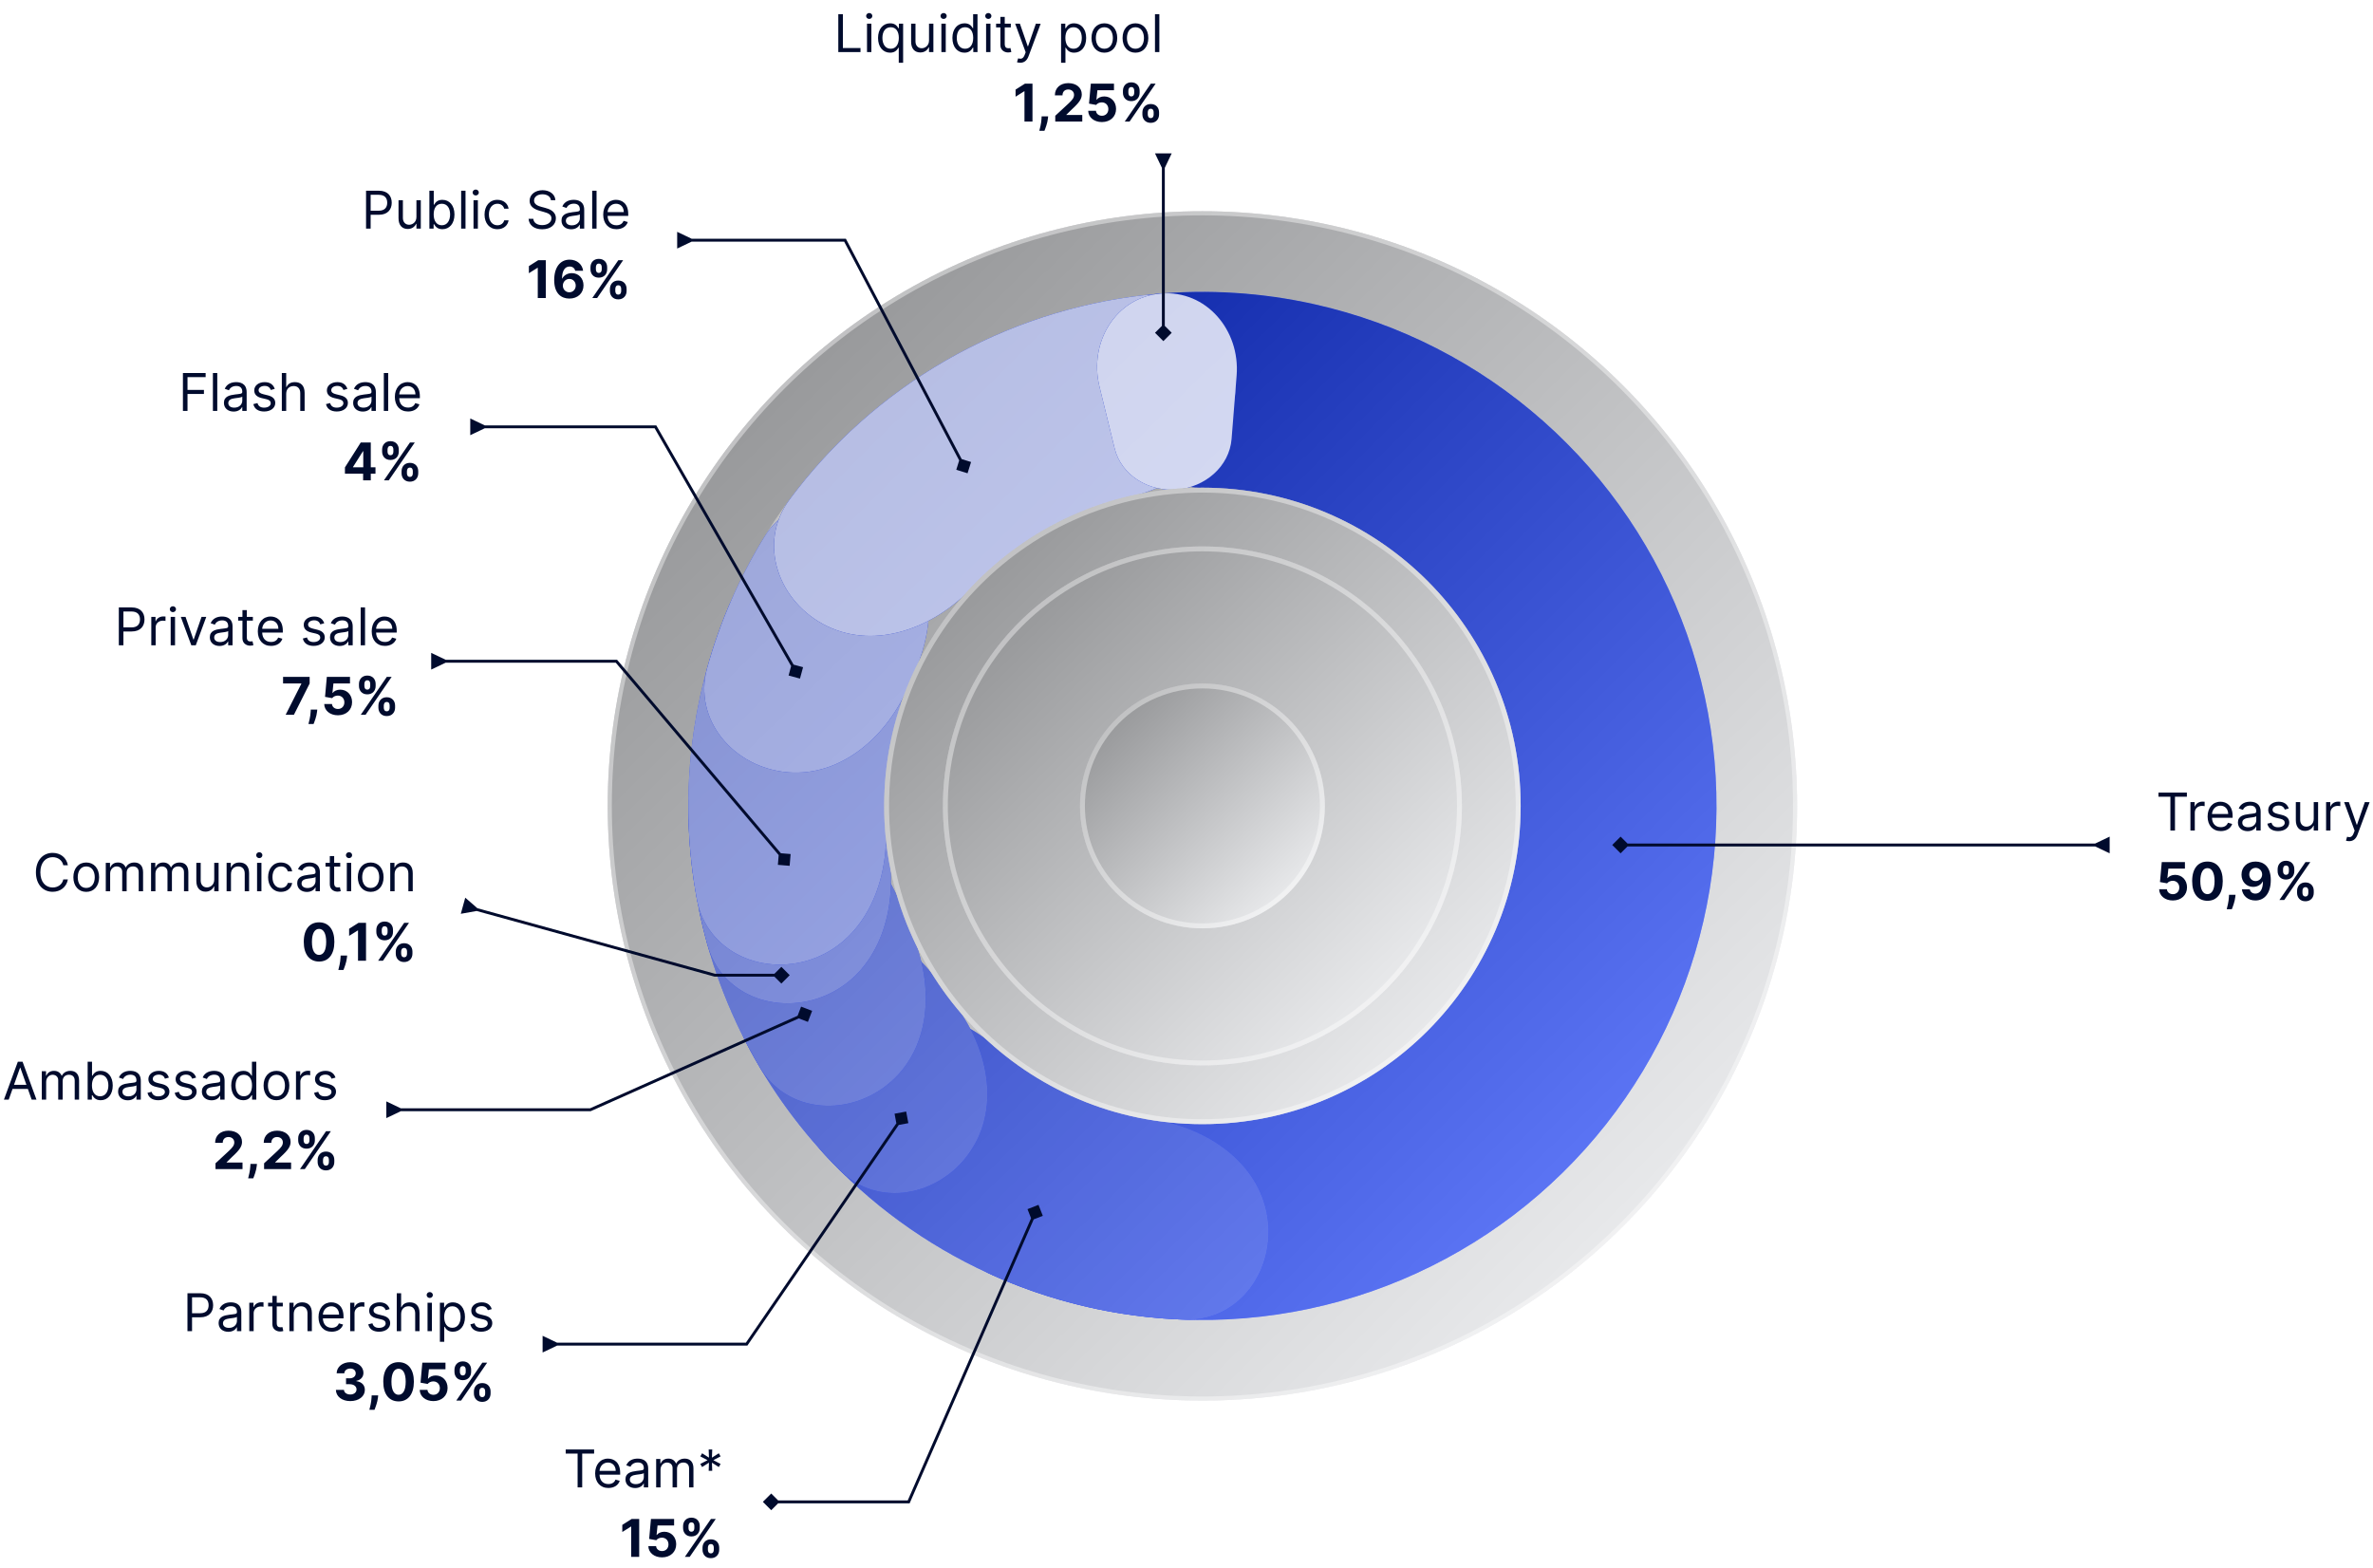 <svg width="820" height="542" viewBox="0 0 820 542" fill="none" xmlns="http://www.w3.org/2000/svg">
<g filter="url(#filter0_dd_2076_11028)">
<circle cx="415.5" cy="278.5" r="205.5" fill="#EBECF0"/>
<circle cx="415.5" cy="278.5" r="205.5" fill="url(#paint0_linear_2076_11028)" fill-opacity="0.4" style="mix-blend-mode:soft-light"/>
<circle cx="415.5" cy="278.5" r="204.791" stroke="white" stroke-opacity="0.4" stroke-width="1.417"/>
</g>
<g filter="url(#filter1_ii_2076_11028)">
<circle cx="415.5" cy="278.502" r="177.642" fill="#EBECF0"/>
<circle cx="415.5" cy="278.502" r="177.642" fill="url(#paint1_linear_2076_11028)" fill-opacity="0.4" style="mix-blend-mode:soft-light"/>
</g>
<circle cx="415.5" cy="278.502" r="176.796" stroke="white" stroke-opacity="0.4" stroke-width="1.692"/>
<g filter="url(#filter2_dd_2076_11028)">
<path d="M333.105 396.197C322.345 411.567 326.005 433.097 343.141 440.74C360.054 448.283 378.108 453.164 396.662 455.143C426.527 458.328 456.713 453.889 484.397 442.24C512.08 430.591 536.359 412.113 554.962 388.534C573.566 364.954 585.887 337.043 590.775 307.408C595.662 277.774 592.956 247.384 582.909 219.079C572.862 190.775 555.802 165.48 533.325 145.558C510.847 125.637 483.686 111.74 454.379 105.167C436.173 101.083 417.508 99.908 399.068 101.621C380.385 103.357 370.005 122.571 375.26 140.583C380.516 158.595 399.576 168.358 418.332 168.843C425.433 169.026 432.525 169.899 439.508 171.466C457.605 175.525 474.378 184.106 488.258 196.408C502.138 208.71 512.672 224.33 518.876 241.808C525.081 259.286 526.752 278.052 523.734 296.352C520.716 314.652 513.107 331.887 501.619 346.448C490.132 361.009 475.139 372.419 458.044 379.612C440.949 386.805 422.309 389.546 403.867 387.58C396.751 386.821 389.754 385.37 382.97 383.264C365.051 377.7 343.866 380.826 333.105 396.197Z" fill="#0029FF"/>
<path d="M333.105 396.197C322.345 411.567 326.005 433.097 343.141 440.74C360.054 448.283 378.108 453.164 396.662 455.143C426.527 458.328 456.713 453.889 484.397 442.24C512.08 430.591 536.359 412.113 554.962 388.534C573.566 364.954 585.887 337.043 590.775 307.408C595.662 277.774 592.956 247.384 582.909 219.079C572.862 190.775 555.802 165.48 533.325 145.558C510.847 125.637 483.686 111.74 454.379 105.167C436.173 101.083 417.508 99.908 399.068 101.621C380.385 103.357 370.005 122.571 375.26 140.583C380.516 158.595 399.576 168.358 418.332 168.843C425.433 169.026 432.525 169.899 439.508 171.466C457.605 175.525 474.378 184.106 488.258 196.408C502.138 208.71 512.672 224.33 518.876 241.808C525.081 259.286 526.752 278.052 523.734 296.352C520.716 314.652 513.107 331.887 501.619 346.448C490.132 361.009 475.139 372.419 458.044 379.612C440.949 386.805 422.309 389.546 403.867 387.58C396.751 386.821 389.754 385.37 382.97 383.264C365.051 377.7 343.866 380.826 333.105 396.197Z" fill="url(#paint2_linear_2076_11028)" fill-opacity="0.4" style="mix-blend-mode:soft-light"/>
</g>
<g filter="url(#filter3_dd_2076_11028)">
<path d="M293.158 353.823C277.18 363.66 271.994 384.874 284.689 398.691C300.558 415.962 319.769 430.005 341.282 439.898C362.796 449.791 385.961 455.235 409.402 456.04C428.154 456.684 440.884 438.939 437.952 420.406C435.019 401.874 417.349 389.776 398.804 386.92C388.787 385.378 378.978 382.446 369.67 378.166C360.362 373.885 351.751 368.347 344.06 361.746C329.822 349.527 309.135 343.986 293.158 353.823Z" fill="#0029FF"/>
<path d="M293.158 353.823C277.18 363.66 271.994 384.874 284.689 398.691C300.558 415.962 319.769 430.005 341.282 439.898C362.796 449.791 385.961 455.235 409.402 456.04C428.154 456.684 440.884 438.939 437.952 420.406C435.019 401.874 417.349 389.776 398.804 386.92C388.787 385.378 378.978 382.446 369.67 378.166C360.362 373.885 351.751 368.347 344.06 361.746C329.822 349.527 309.135 343.986 293.158 353.823Z" fill="url(#paint3_linear_2076_11028)" fill-opacity="0.4" style="mix-blend-mode:soft-light"/>
<path d="M293.158 353.823C277.18 363.66 271.994 384.874 284.689 398.691C300.558 415.962 319.769 430.005 341.282 439.898C362.796 449.791 385.961 455.235 409.402 456.04C428.154 456.684 440.884 438.939 437.952 420.406C435.019 401.874 417.349 389.776 398.804 386.92C388.787 385.378 378.978 382.446 369.67 378.166C360.362 373.885 351.751 368.347 344.06 361.746C329.822 349.527 309.135 343.986 293.158 353.823Z" fill="white" fill-opacity="0.1"/>
</g>
<g filter="url(#filter4_dd_2076_11028)">
<path d="M277.724 319.228C259.73 324.546 249.18 343.668 257.822 360.322C266.277 376.616 277.209 391.505 290.225 404.451C303.527 417.683 324.931 413.341 335.393 397.765C345.855 382.19 341.138 361.3 329.492 346.589C327.846 344.51 326.276 342.373 324.786 340.18C314.236 324.664 295.717 313.909 277.724 319.228Z" fill="#0029FF"/>
<path d="M277.724 319.228C259.73 324.546 249.18 343.668 257.822 360.322C266.277 376.616 277.209 391.505 290.225 404.451C303.527 417.683 324.931 413.341 335.393 397.765C345.855 382.19 341.138 361.3 329.492 346.589C327.846 344.51 326.276 342.373 324.786 340.18C314.236 324.664 295.717 313.909 277.724 319.228Z" fill="url(#paint4_linear_2076_11028)" fill-opacity="0.4" style="mix-blend-mode:soft-light"/>
<path d="M277.724 319.228C259.73 324.546 249.18 343.668 257.822 360.322C266.277 376.616 277.209 391.505 290.225 404.451C303.527 417.683 324.931 413.341 335.393 397.765C345.855 382.19 341.138 361.3 329.492 346.589C327.846 344.51 326.276 342.373 324.786 340.18C314.236 324.664 295.717 313.909 277.724 319.228Z" fill="white" fill-opacity="0.2"/>
</g>
<g filter="url(#filter5_dd_2076_11028)">
<path d="M271.869 281.837C253.111 282.273 237.933 297.976 241.927 316.309C245.955 334.801 252.914 352.535 262.537 368.832C272.078 384.988 293.885 386.178 307.933 373.74C321.981 361.302 322.678 339.898 315.114 322.728C313.904 319.982 312.808 317.188 311.827 314.352C305.695 296.619 290.627 281.402 271.869 281.837Z" fill="#0029FF"/>
<path d="M271.869 281.837C253.111 282.273 237.933 297.976 241.927 316.309C245.955 334.801 252.914 352.535 262.537 368.832C272.078 384.988 293.885 386.178 307.933 373.74C321.981 361.302 322.678 339.898 315.114 322.728C313.904 319.982 312.808 317.188 311.827 314.352C305.695 296.619 290.627 281.402 271.869 281.837Z" fill="url(#paint5_linear_2076_11028)" fill-opacity="0.4" style="mix-blend-mode:soft-light"/>
<path d="M271.869 281.837C253.111 282.273 237.933 297.976 241.927 316.309C245.955 334.801 252.914 352.535 262.537 368.832C272.078 384.988 293.885 386.178 307.933 373.74C321.981 361.302 322.678 339.898 315.114 322.728C313.904 319.982 312.808 317.188 311.827 314.352C305.695 296.619 290.627 281.402 271.869 281.837Z" fill="white" fill-opacity="0.3"/>
</g>
<g filter="url(#filter6_dd_2076_11028)">
<path d="M274.188 252.584C255.733 249.2 237.681 261.491 237.866 280.253C238.021 295.987 240.266 311.632 244.542 326.774C249.64 344.831 270.42 351.55 287.178 343.112C303.937 334.674 310.077 314.158 307.148 295.625C306.986 294.599 306.839 293.57 306.706 292.539C304.305 273.931 292.643 255.969 274.188 252.584Z" fill="#0029FF"/>
<path d="M274.188 252.584C255.733 249.2 237.681 261.491 237.866 280.253C238.021 295.987 240.266 311.632 244.542 326.774C249.64 344.831 270.42 351.55 287.178 343.112C303.937 334.674 310.077 314.158 307.148 295.625C306.986 294.599 306.839 293.57 306.706 292.539C304.305 273.931 292.643 255.969 274.188 252.584Z" fill="url(#paint6_linear_2076_11028)" fill-opacity="0.4" style="mix-blend-mode:soft-light"/>
<path d="M274.188 252.584C255.733 249.2 237.681 261.491 237.866 280.253C238.021 295.987 240.266 311.632 244.542 326.774C249.64 344.831 270.42 351.55 287.178 343.112C303.937 334.674 310.077 314.158 307.148 295.625C306.986 294.599 306.839 293.57 306.706 292.539C304.305 273.931 292.643 255.969 274.188 252.584Z" fill="white" fill-opacity="0.4"/>
</g>
<g filter="url(#filter7_dd_2076_11028)">
<path d="M295.894 198.907C280.274 188.512 258.836 192.68 251.6 209.991C245.003 225.774 240.697 242.482 238.865 259.609C237.033 276.737 237.708 293.978 240.818 310.799C244.229 329.249 264.3 337.856 281.766 331C299.231 324.144 307.238 304.282 306.031 285.558C305.63 279.338 305.759 273.075 306.426 266.836C307.093 260.597 308.292 254.448 310 248.454C315.139 230.408 311.514 209.302 295.894 198.907Z" fill="#0029FF"/>
<path d="M295.894 198.907C280.274 188.512 258.836 192.68 251.6 209.991C245.003 225.774 240.697 242.482 238.865 259.609C237.033 276.737 237.708 293.978 240.818 310.799C244.229 329.249 264.3 337.856 281.766 331C299.231 324.144 307.238 304.282 306.031 285.558C305.63 279.338 305.759 273.075 306.426 266.836C307.093 260.597 308.292 254.448 310 248.454C315.139 230.408 311.514 209.302 295.894 198.907Z" fill="url(#paint7_linear_2076_11028)" fill-opacity="0.4" style="mix-blend-mode:soft-light"/>
<path d="M295.894 198.907C280.274 188.512 258.836 192.68 251.6 209.991C245.003 225.774 240.697 242.482 238.865 259.609C237.033 276.737 237.708 293.978 240.818 310.799C244.229 329.249 264.3 337.856 281.766 331C299.231 324.144 307.238 304.282 306.031 285.558C305.63 279.338 305.759 273.075 306.426 266.836C307.093 260.597 308.292 254.448 310 248.454C315.139 230.408 311.514 209.302 295.894 198.907Z" fill="white" fill-opacity="0.5"/>
</g>
<g filter="url(#filter8_dd_2076_11028)">
<path d="M309.576 181.441C295.742 168.765 273.918 169.582 264.103 185.573C255.47 199.638 248.837 214.841 244.399 230.737C239.354 248.809 253.6 265.362 272.301 266.88C291.003 268.398 306.924 254.076 314.07 236.727C314.646 235.328 315.251 233.942 315.884 232.568C323.741 215.529 323.409 194.117 309.576 181.441Z" fill="#0029FF"/>
<path d="M309.576 181.441C295.742 168.765 273.918 169.582 264.103 185.573C255.47 199.638 248.837 214.841 244.399 230.737C239.354 248.809 253.6 265.362 272.301 266.88C291.003 268.398 306.924 254.076 314.07 236.727C314.646 235.328 315.251 233.942 315.884 232.568C323.741 215.529 323.409 194.117 309.576 181.441Z" fill="url(#paint8_linear_2076_11028)" fill-opacity="0.4" style="mix-blend-mode:soft-light"/>
<path d="M309.576 181.441C295.742 168.765 273.918 169.582 264.103 185.573C255.47 199.638 248.837 214.841 244.399 230.737C239.354 248.809 253.6 265.362 272.301 266.88C291.003 268.398 306.924 254.076 314.07 236.727C314.646 235.328 315.251 233.942 315.884 232.568C323.741 215.529 323.409 194.117 309.576 181.441Z" fill="white" fill-opacity="0.6"/>
</g>
<g filter="url(#filter9_dd_2076_11028)">
<path d="M426.883 135.286C428.37 116.582 414.303 99.877 395.658 101.973C371.539 104.684 348.108 112.323 326.867 124.553C305.625 136.782 287.253 153.209 272.799 172.706C261.624 187.778 269.008 208.331 285.929 216.437C302.851 224.543 322.841 216.862 335.719 203.216C343.019 195.481 351.446 188.804 360.768 183.437C370.09 178.07 380.095 174.135 390.45 171.706C408.717 167.422 425.397 153.99 426.883 135.286Z" fill="#0029FF"/>
<path d="M426.883 135.286C428.37 116.582 414.303 99.877 395.658 101.973C371.539 104.684 348.108 112.323 326.867 124.553C305.625 136.782 287.253 153.209 272.799 172.706C261.624 187.778 269.008 208.331 285.929 216.437C302.851 224.543 322.841 216.862 335.719 203.216C343.019 195.481 351.446 188.804 360.768 183.437C370.09 178.07 380.095 174.135 390.45 171.706C408.717 167.422 425.397 153.99 426.883 135.286Z" fill="url(#paint9_linear_2076_11028)" fill-opacity="0.4" style="mix-blend-mode:soft-light"/>
<path d="M426.883 135.286C428.37 116.582 414.303 99.877 395.658 101.973C371.539 104.684 348.108 112.323 326.867 124.553C305.625 136.782 287.253 153.209 272.799 172.706C261.624 187.778 269.008 208.331 285.929 216.437C302.851 224.543 322.841 216.862 335.719 203.216C343.019 195.481 351.446 188.804 360.768 183.437C370.09 178.07 380.095 174.135 390.45 171.706C408.717 167.422 425.397 153.99 426.883 135.286Z" fill="white" fill-opacity="0.7"/>
</g>
<g filter="url(#filter10_dd_2076_11028)">
<path d="M427.323 129.753C428.567 114.105 416.829 100.174 401.183 101.439C385.537 102.704 376.189 118.34 379.931 133.585L385.169 154.924C387.479 164.338 396.997 169.946 406.659 169.165C416.321 168.383 424.814 161.319 425.582 151.657L427.323 129.753Z" fill="#0029FF"/>
<path d="M427.323 129.753C428.567 114.105 416.829 100.174 401.183 101.439C385.537 102.704 376.189 118.34 379.931 133.585L385.169 154.924C387.479 164.338 396.997 169.946 406.659 169.165C416.321 168.383 424.814 161.319 425.582 151.657L427.323 129.753Z" fill="url(#paint10_linear_2076_11028)" fill-opacity="0.4" style="mix-blend-mode:soft-light"/>
<path d="M427.323 129.753C428.567 114.105 416.829 100.174 401.183 101.439C385.537 102.704 376.189 118.34 379.931 133.585L385.169 154.924C387.479 164.338 396.997 169.946 406.659 169.165C416.321 168.383 424.814 161.319 425.582 151.657L427.323 129.753Z" fill="white" fill-opacity="0.8"/>
</g>
<g filter="url(#filter11_ii_2076_11028)">
<circle cx="415.5" cy="278.499" r="109.969" fill="#EBECF0"/>
<circle cx="415.5" cy="278.499" r="109.969" fill="url(#paint11_linear_2076_11028)" fill-opacity="0.4" style="mix-blend-mode:soft-light"/>
</g>
<circle cx="415.5" cy="278.499" r="109.123" stroke="white" stroke-opacity="0.4" stroke-width="1.692"/>
<g filter="url(#filter12_dd_2076_11028)">
<circle cx="415.5" cy="278.502" r="89.667" fill="#EBECF0"/>
<circle cx="415.5" cy="278.502" r="89.667" fill="url(#paint12_linear_2076_11028)" fill-opacity="0.4" style="mix-blend-mode:soft-light"/>
<circle cx="415.5" cy="278.502" r="88.821" stroke="white" stroke-opacity="0.4" stroke-width="1.692"/>
</g>
<g filter="url(#filter13_ii_2076_11028)">
<circle cx="415.5" cy="278.502" r="42.296" fill="#EBECF0"/>
<circle cx="415.5" cy="278.502" r="42.296" fill="url(#paint13_linear_2076_11028)" fill-opacity="0.4" style="mix-blend-mode:soft-light"/>
</g>
<circle cx="415.5" cy="278.502" r="41.45" stroke="white" stroke-opacity="0.4" stroke-width="1.692"/>
<path d="M745.869 275.315H749.986V287H751.571V275.315H755.688V273.909H745.869V275.315ZM756.91 287H758.419V280.787C758.419 279.457 759.467 278.486 760.899 278.486C761.301 278.486 761.717 278.562 761.819 278.588V277.054C761.646 277.041 761.25 277.028 761.026 277.028C759.85 277.028 758.828 277.693 758.47 278.665H758.367V277.182H756.91V287ZM767.425 287.205C769.419 287.205 770.877 286.207 771.337 284.724L769.879 284.315C769.496 285.338 768.607 285.849 767.425 285.849C765.654 285.849 764.433 284.705 764.363 282.602H771.49V281.963C771.49 278.307 769.317 277.054 767.271 277.054C764.612 277.054 762.848 279.151 762.848 282.168C762.848 285.185 764.587 287.205 767.425 287.205ZM764.363 281.298C764.465 279.771 765.546 278.409 767.271 278.409C768.908 278.409 769.956 279.636 769.956 281.298H764.363ZM776.674 287.23C778.387 287.23 779.282 286.31 779.589 285.67H779.666V287H781.174V280.531C781.174 277.412 778.796 277.054 777.544 277.054C776.061 277.054 774.373 277.565 773.606 279.355L775.038 279.866C775.37 279.151 776.156 278.384 777.595 278.384C778.982 278.384 779.666 279.119 779.666 280.378V280.429C779.666 281.158 778.924 281.094 777.134 281.324C775.313 281.56 773.325 281.963 773.325 284.213C773.325 286.131 774.808 287.23 776.674 287.23ZM776.904 285.875C775.703 285.875 774.833 285.338 774.833 284.29C774.833 283.139 775.882 282.781 777.058 282.628C777.697 282.551 779.41 282.372 779.666 282.065V283.446C779.666 284.673 778.694 285.875 776.904 285.875ZM790.882 279.381C790.409 277.987 789.348 277.054 787.405 277.054C785.334 277.054 783.8 278.23 783.8 279.892C783.8 281.247 784.605 282.155 786.408 282.577L788.044 282.96C789.035 283.19 789.501 283.663 789.501 284.341C789.501 285.185 788.607 285.875 787.2 285.875C785.967 285.875 785.193 285.344 784.925 284.29L783.493 284.648C783.844 286.316 785.219 287.205 787.226 287.205C789.508 287.205 791.061 285.958 791.061 284.264C791.061 282.896 790.205 282.033 788.453 281.605L786.996 281.247C785.832 280.96 785.308 280.57 785.308 279.815C785.308 278.972 786.203 278.358 787.405 278.358C788.722 278.358 789.265 279.087 789.527 279.764L790.882 279.381ZM799.519 282.986C799.519 284.827 798.113 285.67 796.988 285.67C795.735 285.67 794.84 284.75 794.84 283.318V277.182H793.332V283.42C793.332 285.926 794.661 287.128 796.502 287.128C797.985 287.128 798.957 286.335 799.417 285.338H799.519V287H801.028V277.182H799.519V282.986ZM803.791 287H805.299V280.787C805.299 279.457 806.348 278.486 807.779 278.486C808.182 278.486 808.598 278.562 808.7 278.588V277.054C808.527 277.041 808.131 277.028 807.907 277.028C806.731 277.028 805.708 277.693 805.35 278.665H805.248V277.182H803.791V287ZM811.759 290.682C813.12 290.682 814.079 289.96 814.648 288.432L818.828 277.207L817.179 277.182L814.469 285.006H814.366L811.656 277.182H810.02L813.651 287.051L813.369 287.818C812.82 289.314 812.142 289.455 811.043 289.173L810.659 290.503C810.812 290.58 811.247 290.682 811.759 290.682Z" fill="#000B2D"/>
<path d="M750.842 311.179C753.757 311.179 755.739 309.281 755.732 306.634C755.739 304.129 753.987 302.326 751.629 302.326C750.478 302.326 749.487 302.805 749.027 303.451H748.95L749.289 300.172H755.01V297.909H747.007L746.387 304.812L748.848 305.254C749.251 304.71 750.031 304.371 750.804 304.371C752.121 304.378 753.067 305.33 753.067 306.705C753.067 308.066 752.14 309.006 750.842 309.006C749.743 309.006 748.854 308.315 748.79 307.299H746.106C746.157 309.562 748.132 311.179 750.842 311.179ZM762.795 311.288C766.087 311.288 768.075 308.782 768.082 304.467C768.088 300.185 766.075 297.73 762.795 297.73C759.51 297.73 757.516 300.178 757.509 304.467C757.496 308.769 759.497 311.281 762.795 311.288ZM762.795 308.993C761.293 308.993 760.322 307.484 760.328 304.467C760.335 301.495 761.3 299.999 762.795 299.999C764.285 299.999 765.256 301.495 765.256 304.467C765.263 307.484 764.291 308.993 762.795 308.993ZM772.495 309.21H770.245L770.213 309.926C770.137 311.665 769.638 313.448 769.453 314.196H771.217C771.524 313.423 772.252 311.607 772.425 309.913L772.495 309.21ZM779.45 297.73C776.522 297.717 774.547 299.635 774.56 302.268C774.566 304.71 776.26 306.481 778.581 306.481C780.019 306.481 781.297 305.784 781.879 304.634H781.968C781.962 307.229 781.061 308.808 779.354 308.808C778.35 308.808 777.628 308.258 777.417 307.305H774.688C774.944 309.511 776.733 311.179 779.354 311.179C782.595 311.179 784.685 308.558 784.679 304.116C784.672 299.373 782.141 297.743 779.45 297.73ZM779.469 299.903C780.741 299.903 781.681 300.939 781.694 302.185C781.7 303.438 780.709 304.474 779.444 304.474C778.165 304.474 777.251 303.477 777.245 302.192C777.232 300.913 778.184 299.903 779.469 299.903ZM793.762 308.545C793.768 310.118 794.772 311.454 796.645 311.454C798.498 311.454 799.534 310.118 799.527 308.545V307.855C799.534 306.27 798.524 304.947 796.645 304.947C794.797 304.947 793.768 306.283 793.762 307.855V308.545ZM787.044 301.054C787.05 302.626 788.054 303.95 789.92 303.95C791.78 303.95 792.816 302.639 792.809 301.054V300.364C792.816 298.778 791.806 297.455 789.92 297.455C788.092 297.455 787.05 298.778 787.044 300.364V301.054ZM787.67 311H789.338L798.338 297.909H796.67L787.67 311ZM795.622 307.855C795.628 307.229 795.877 306.583 796.645 306.583C797.45 306.583 797.661 307.229 797.654 307.855V308.545C797.661 309.172 797.424 309.805 796.645 309.805C795.865 309.805 795.628 309.153 795.622 308.545V307.855ZM788.917 300.364C788.923 299.756 789.159 299.092 789.92 299.092C790.725 299.092 790.943 299.737 790.936 300.364V301.054C790.943 301.68 790.7 302.313 789.92 302.313C789.166 302.313 788.923 301.68 788.917 301.054V300.364Z" fill="#000B2D"/>
<path d="M557.113 292L560 294.887L562.887 292L560 289.113L557.113 292ZM724 292.5L729 294.887V289.113L724 291.5V292.5ZM560 292.5H597.844V291.5H560V292.5ZM597.844 292.5H724.5V291.5H597.844V292.5Z" fill="#000B2D"/>
<path d="M195.481 502.315H199.597V514H201.182V502.315H205.299V500.909H195.481V502.315ZM210.233 514.205C212.228 514.205 213.685 513.207 214.145 511.724L212.688 511.315C212.305 512.338 211.416 512.849 210.233 512.849C208.463 512.849 207.242 511.705 207.172 509.602H214.299V508.963C214.299 505.307 212.126 504.054 210.08 504.054C207.421 504.054 205.657 506.151 205.657 509.168C205.657 512.185 207.395 514.205 210.233 514.205ZM207.172 508.298C207.274 506.771 208.354 505.409 210.08 505.409C211.716 505.409 212.765 506.636 212.765 508.298H207.172ZM219.483 514.23C221.196 514.23 222.091 513.31 222.398 512.67H222.474V514H223.983V507.531C223.983 504.412 221.605 504.054 220.352 504.054C218.869 504.054 217.182 504.565 216.415 506.355L217.846 506.866C218.179 506.151 218.965 505.384 220.403 505.384C221.79 505.384 222.474 506.119 222.474 507.378V507.429C222.474 508.158 221.733 508.094 219.943 508.324C218.121 508.56 216.133 508.963 216.133 511.213C216.133 513.131 217.616 514.23 219.483 514.23ZM219.713 512.875C218.511 512.875 217.642 512.338 217.642 511.29C217.642 510.139 218.69 509.781 219.866 509.628C220.506 509.551 222.219 509.372 222.474 509.065V510.446C222.474 511.673 221.503 512.875 219.713 512.875ZM226.736 514H228.245V507.864C228.245 506.425 229.293 505.409 230.469 505.409C231.613 505.409 232.412 506.157 232.412 507.276V514H233.946V507.608C233.946 506.342 234.739 505.409 236.12 505.409C237.194 505.409 238.114 505.978 238.114 507.429V514H239.623V507.429C239.623 505.121 238.382 504.054 236.631 504.054C235.225 504.054 234.196 504.7 233.691 505.716H233.588C233.103 504.668 232.246 504.054 230.955 504.054C229.676 504.054 228.73 504.668 228.321 505.716H228.194V504.182H226.736V514ZM244.886 508.273H246.114L246.011 505.46L248.389 506.969L249.003 505.895L246.497 504.591L249.003 503.287L248.389 502.213L246.011 503.722L246.114 500.909H244.886L244.989 503.722L242.611 502.213L241.997 503.287L244.503 504.591L241.997 505.895L242.611 506.969L244.989 505.46L244.886 508.273Z" fill="#000B2D"/>
<path d="M220.879 524.909H218.278L215.037 526.961V529.415L218.035 527.536H218.112V538H220.879V524.909ZM228.772 538.179C231.687 538.179 233.668 536.281 233.662 533.634C233.668 531.129 231.917 529.326 229.558 529.326C228.408 529.326 227.417 529.805 226.957 530.451H226.88L227.219 527.172H232.94V524.909H224.937L224.317 531.812L226.778 532.254C227.18 531.71 227.96 531.371 228.734 531.371C230.05 531.378 230.996 532.33 230.996 533.705C230.996 535.066 230.07 536.006 228.772 536.006C227.673 536.006 226.784 535.315 226.72 534.299H224.036C224.087 536.562 226.062 538.179 228.772 538.179ZM242.758 535.545C242.764 537.118 243.768 538.454 245.641 538.454C247.494 538.454 248.53 537.118 248.523 535.545V534.855C248.53 533.27 247.52 531.947 245.641 531.947C243.793 531.947 242.764 533.283 242.758 534.855V535.545ZM236.04 528.054C236.046 529.626 237.05 530.95 238.916 530.95C240.776 530.95 241.812 529.639 241.805 528.054V527.364C241.812 525.778 240.802 524.455 238.916 524.455C237.088 524.455 236.046 525.778 236.04 527.364V528.054ZM236.666 538H238.335L247.335 524.909H245.666L236.666 538ZM244.618 534.855C244.624 534.229 244.874 533.583 245.641 533.583C246.446 533.583 246.657 534.229 246.651 534.855V535.545C246.657 536.172 246.42 536.805 245.641 536.805C244.861 536.805 244.624 536.153 244.618 535.545V534.855ZM237.913 527.364C237.919 526.756 238.156 526.092 238.916 526.092C239.722 526.092 239.939 526.737 239.933 527.364V528.054C239.939 528.68 239.696 529.313 238.916 529.313C238.162 529.313 237.919 528.68 237.913 528.054V527.364Z" fill="#000B2D"/>
<path d="M358.856 416.355L355.055 417.844L356.544 421.645L360.346 420.156L358.856 416.355ZM314 519L314 519.5L314.327 519.5L314.458 519.2L314 519ZM263.613 519L266.5 521.887L269.387 519L266.5 516.113L263.613 519ZM357.242 418.8L313.542 518.8L314.458 519.2L358.159 419.2L357.242 418.8ZM314 518.5L266.5 518.5L266.5 519.5L314 519.5L314 518.5Z" fill="#000B2D"/>
<path d="M64.779 460H66.364V455.219H69.228C72.276 455.219 73.651 453.365 73.651 451.051C73.651 448.737 72.276 446.909 69.202 446.909H64.779V460ZM66.364 453.812V448.315H69.151C71.279 448.315 72.091 449.479 72.091 451.051C72.091 452.624 71.279 453.812 69.176 453.812H66.364ZM78.889 460.23C80.602 460.23 81.497 459.31 81.804 458.67H81.88V460H83.389V453.531C83.389 450.412 81.011 450.054 79.758 450.054C78.275 450.054 76.588 450.565 75.821 452.355L77.253 452.866C77.585 452.151 78.371 451.384 79.809 451.384C81.197 451.384 81.88 452.119 81.88 453.378V453.429C81.88 454.158 81.139 454.094 79.349 454.324C77.528 454.56 75.54 454.963 75.54 457.213C75.54 459.131 77.022 460.23 78.889 460.23ZM79.119 458.875C77.917 458.875 77.048 458.338 77.048 457.29C77.048 456.139 78.096 455.781 79.273 455.628C79.912 455.551 81.625 455.372 81.88 455.065V456.446C81.88 457.673 80.909 458.875 79.119 458.875ZM86.142 460H87.651V453.787C87.651 452.457 88.699 451.486 90.131 451.486C90.534 451.486 90.949 451.562 91.052 451.588V450.054C90.879 450.041 90.483 450.028 90.259 450.028C89.083 450.028 88.06 450.693 87.702 451.665H87.6V450.182H86.142V460ZM97.725 450.182H95.628V447.83H94.12V450.182H92.637V451.46H94.12V457.597C94.12 459.31 95.5 460.128 96.779 460.128C97.341 460.128 97.699 460.026 97.904 459.949L97.597 458.594C97.469 458.619 97.265 458.67 96.932 458.67C96.267 458.67 95.628 458.466 95.628 457.188V451.46H97.725V450.182ZM101.502 454.094C101.502 452.381 102.564 451.409 104.008 451.409C105.408 451.409 106.258 452.323 106.258 453.864V460H107.767V453.761C107.767 451.256 106.431 450.054 104.443 450.054C102.96 450.054 102.039 450.719 101.579 451.716H101.451V450.182H99.994V460H101.502V454.094ZM114.64 460.205C116.634 460.205 118.091 459.207 118.552 457.724L117.094 457.315C116.711 458.338 115.822 458.849 114.64 458.849C112.869 458.849 111.648 457.705 111.578 455.602H118.705V454.963C118.705 451.307 116.532 450.054 114.486 450.054C111.827 450.054 110.063 452.151 110.063 455.168C110.063 458.185 111.802 460.205 114.64 460.205ZM111.578 454.298C111.68 452.771 112.76 451.409 114.486 451.409C116.123 451.409 117.171 452.636 117.171 454.298H111.578ZM121 460H122.508V453.787C122.508 452.457 123.557 451.486 124.988 451.486C125.391 451.486 125.807 451.562 125.909 451.588V450.054C125.736 450.041 125.34 450.028 125.116 450.028C123.94 450.028 122.917 450.693 122.559 451.665H122.457V450.182H121V460ZM134.652 452.381C134.179 450.987 133.118 450.054 131.174 450.054C129.103 450.054 127.569 451.23 127.569 452.892C127.569 454.247 128.375 455.155 130.177 455.577L131.814 455.96C132.804 456.19 133.271 456.663 133.271 457.341C133.271 458.185 132.376 458.875 130.97 458.875C129.736 458.875 128.963 458.344 128.694 457.29L127.262 457.648C127.614 459.316 128.988 460.205 130.995 460.205C133.277 460.205 134.831 458.958 134.831 457.264C134.831 455.896 133.974 455.033 132.223 454.605L130.765 454.247C129.602 453.96 129.078 453.57 129.078 452.815C129.078 451.972 129.973 451.358 131.174 451.358C132.491 451.358 133.034 452.087 133.297 452.764L134.652 452.381ZM138.61 454.094C138.61 452.381 139.703 451.409 141.192 451.409C142.611 451.409 143.468 452.304 143.468 453.864V460H144.976V453.761C144.976 451.237 143.634 450.054 141.627 450.054C140.08 450.054 139.198 450.7 138.738 451.716H138.61V446.909H137.101V460H138.61V454.094ZM147.736 460H149.245V450.182H147.736V460ZM148.503 448.545C149.091 448.545 149.577 448.085 149.577 447.523C149.577 446.96 149.091 446.5 148.503 446.5C147.915 446.5 147.429 446.96 147.429 447.523C147.429 448.085 147.915 448.545 148.503 448.545ZM152.008 463.682H153.516V458.491H153.644C153.976 459.028 154.616 460.205 156.508 460.205C158.962 460.205 160.675 458.236 160.675 455.116C160.675 452.023 158.962 450.054 156.482 450.054C154.564 450.054 153.976 451.23 153.644 451.741H153.465V450.182H152.008V463.682ZM153.491 455.091C153.491 452.892 154.462 451.409 156.303 451.409C158.221 451.409 159.167 453.02 159.167 455.091C159.167 457.188 158.195 458.849 156.303 458.849C154.488 458.849 153.491 457.315 153.491 455.091ZM169.931 452.381C169.458 450.987 168.397 450.054 166.454 450.054C164.383 450.054 162.849 451.23 162.849 452.892C162.849 454.247 163.654 455.155 165.456 455.577L167.093 455.96C168.084 456.19 168.55 456.663 168.55 457.341C168.55 458.185 167.655 458.875 166.249 458.875C165.015 458.875 164.242 458.344 163.974 457.29L162.542 457.648C162.893 459.316 164.268 460.205 166.275 460.205C168.557 460.205 170.11 458.958 170.11 457.264C170.11 455.896 169.253 455.033 167.502 454.605L166.045 454.247C164.881 453.96 164.357 453.57 164.357 452.815C164.357 451.972 165.252 451.358 166.454 451.358C167.77 451.358 168.314 452.087 168.576 452.764L169.931 452.381Z" fill="#000B2D"/>
<path d="M121.037 484.179C123.977 484.179 126.08 482.562 126.074 480.325C126.08 478.695 125.044 477.531 123.12 477.288V477.186C124.584 476.924 125.594 475.888 125.588 474.418C125.594 472.354 123.785 470.73 121.075 470.73C118.39 470.73 116.37 472.303 116.332 474.565H118.985C119.017 473.568 119.931 472.923 121.062 472.923C122.181 472.923 122.929 473.6 122.922 474.585C122.929 475.614 122.053 476.31 120.794 476.31H119.573V478.343H120.794C122.277 478.343 123.203 479.085 123.197 480.139C123.203 481.181 122.309 481.897 121.043 481.897C119.822 481.897 118.908 481.258 118.857 480.299H116.07C116.115 482.587 118.16 484.179 121.037 484.179ZM130.679 482.21H128.429L128.397 482.926C128.32 484.665 127.822 486.448 127.636 487.196H129.401C129.707 486.423 130.436 484.607 130.609 482.913L130.679 482.21ZM137.731 484.288C141.023 484.288 143.011 481.782 143.017 477.467C143.024 473.185 141.01 470.73 137.731 470.73C134.445 470.73 132.451 473.178 132.445 477.467C132.432 481.769 134.433 484.281 137.731 484.288ZM137.731 481.993C136.229 481.993 135.257 480.484 135.264 477.467C135.27 474.495 136.235 472.999 137.731 472.999C139.22 472.999 140.192 474.495 140.192 477.467C140.198 480.484 139.227 481.993 137.731 481.993ZM149.772 484.179C152.687 484.179 154.668 482.281 154.662 479.634C154.668 477.129 152.917 475.326 150.558 475.326C149.408 475.326 148.417 475.805 147.957 476.451H147.88L148.219 473.172H153.94V470.909H145.937L145.317 477.812L147.778 478.254C148.18 477.71 148.96 477.371 149.734 477.371C151.05 477.378 151.996 478.33 151.996 479.705C151.996 481.066 151.07 482.006 149.772 482.006C148.673 482.006 147.784 481.315 147.72 480.299H145.036C145.087 482.562 147.062 484.179 149.772 484.179ZM163.758 481.545C163.764 483.118 164.768 484.454 166.641 484.454C168.494 484.454 169.53 483.118 169.523 481.545V480.855C169.53 479.27 168.52 477.947 166.641 477.947C164.793 477.947 163.764 479.283 163.758 480.855V481.545ZM157.04 474.054C157.046 475.626 158.05 476.95 159.916 476.95C161.776 476.95 162.812 475.639 162.805 474.054V473.364C162.812 471.778 161.802 470.455 159.916 470.455C158.088 470.455 157.046 471.778 157.04 473.364V474.054ZM157.666 484H159.335L168.335 470.909H166.666L157.666 484ZM165.618 480.855C165.624 480.229 165.874 479.583 166.641 479.583C167.446 479.583 167.657 480.229 167.651 480.855V481.545C167.657 482.172 167.42 482.805 166.641 482.805C165.861 482.805 165.624 482.153 165.618 481.545V480.855ZM158.913 473.364C158.919 472.756 159.156 472.092 159.916 472.092C160.722 472.092 160.939 472.737 160.933 473.364V474.054C160.939 474.68 160.696 475.313 159.916 475.313C159.162 475.313 158.919 474.68 158.913 474.054V473.364Z" fill="#000B2D"/>
<path d="M313.133 384.119L309.119 384.867L309.867 388.881L313.881 388.133L313.133 384.119ZM258 464.5V465H258.263L258.412 464.783L258 464.5ZM192.5 464L187.5 461.613V467.387L192.5 465V464ZM311.088 386.217L257.588 464.217L258.412 464.783L311.912 386.783L311.088 386.217ZM258 464H192V465H258V464Z" fill="#000B2D"/>
<path d="M3.019 380L4.335 376.293H9.628L10.945 380H12.607L7.8 366.909H6.164L1.357 380H3.019ZM4.834 374.886L6.931 368.98H7.033L9.129 374.886H4.834ZM14.441 380H15.95V373.864C15.95 372.425 16.998 371.409 18.174 371.409C19.318 371.409 20.117 372.157 20.117 373.276V380H21.651V373.608C21.651 372.342 22.444 371.409 23.825 371.409C24.899 371.409 25.819 371.978 25.819 373.429V380H27.328V373.429C27.328 371.121 26.087 370.054 24.336 370.054C22.93 370.054 21.901 370.7 21.396 371.716H21.294C20.808 370.668 19.951 370.054 18.66 370.054C17.382 370.054 16.436 370.668 16.026 371.716H15.899V370.182H14.441V380ZM30.29 380H31.748V378.491H31.927C32.259 379.028 32.898 380.205 34.79 380.205C37.245 380.205 38.958 378.236 38.958 375.116C38.958 372.023 37.245 370.054 34.765 370.054C32.847 370.054 32.259 371.23 31.927 371.741H31.799V366.909H30.29V380ZM31.773 375.091C31.773 372.892 32.745 371.409 34.586 371.409C36.503 371.409 37.449 373.02 37.449 375.091C37.449 377.188 36.478 378.849 34.586 378.849C32.77 378.849 31.773 377.315 31.773 375.091ZM44.155 380.23C45.868 380.23 46.763 379.31 47.069 378.67H47.146V380H48.655V373.531C48.655 370.412 46.277 370.054 45.024 370.054C43.541 370.054 41.853 370.565 41.087 372.355L42.518 372.866C42.851 372.151 43.637 371.384 45.075 371.384C46.462 371.384 47.146 372.119 47.146 373.378V373.429C47.146 374.158 46.405 374.094 44.615 374.324C42.793 374.56 40.805 374.963 40.805 377.213C40.805 379.131 42.288 380.23 44.155 380.23ZM44.385 378.875C43.183 378.875 42.314 378.338 42.314 377.29C42.314 376.139 43.362 375.781 44.538 375.628C45.177 375.551 46.89 375.372 47.146 375.065V376.446C47.146 377.673 46.175 378.875 44.385 378.875ZM58.363 372.381C57.89 370.987 56.828 370.054 54.885 370.054C52.814 370.054 51.28 371.23 51.28 372.892C51.28 374.247 52.086 375.155 53.888 375.577L55.525 375.96C56.515 376.19 56.982 376.663 56.982 377.341C56.982 378.185 56.087 378.875 54.681 378.875C53.447 378.875 52.674 378.344 52.405 377.29L50.973 377.648C51.325 379.316 52.699 380.205 54.706 380.205C56.988 380.205 58.541 378.958 58.541 377.264C58.541 375.896 57.685 375.033 55.934 374.605L54.476 374.247C53.313 373.96 52.789 373.57 52.789 372.815C52.789 371.972 53.684 371.358 54.885 371.358C56.202 371.358 56.745 372.087 57.008 372.764L58.363 372.381ZM67.767 372.381C67.294 370.987 66.233 370.054 64.29 370.054C62.219 370.054 60.684 371.23 60.684 372.892C60.684 374.247 61.49 375.155 63.292 375.577L64.929 375.96C65.92 376.19 66.386 376.663 66.386 377.341C66.386 378.185 65.491 378.875 64.085 378.875C62.851 378.875 62.078 378.344 61.809 377.29L60.378 377.648C60.729 379.316 62.103 380.205 64.111 380.205C66.393 380.205 67.946 378.958 67.946 377.264C67.946 375.896 67.089 375.033 65.338 374.605L63.88 374.247C62.717 373.96 62.193 373.57 62.193 372.815C62.193 371.972 63.088 371.358 64.29 371.358C65.606 371.358 66.15 372.087 66.412 372.764L67.767 372.381ZM73.106 380.23C74.819 380.23 75.714 379.31 76.021 378.67H76.097V380H77.606V373.531C77.606 370.412 75.228 370.054 73.975 370.054C72.492 370.054 70.805 370.565 70.038 372.355L71.469 372.866C71.802 372.151 72.588 371.384 74.026 371.384C75.413 371.384 76.097 372.119 76.097 373.378V373.429C76.097 374.158 75.356 374.094 73.566 374.324C71.744 374.56 69.756 374.963 69.756 377.213C69.756 379.131 71.239 380.23 73.106 380.23ZM73.336 378.875C72.134 378.875 71.265 378.338 71.265 377.29C71.265 376.139 72.313 375.781 73.489 375.628C74.129 375.551 75.842 375.372 76.097 375.065V376.446C76.097 377.673 75.126 378.875 73.336 378.875ZM84.067 380.205C85.959 380.205 86.598 379.028 86.93 378.491H87.109V380H88.567V366.909H87.058V371.741H86.93C86.598 371.23 86.01 370.054 84.092 370.054C81.612 370.054 79.899 372.023 79.899 375.116C79.899 378.236 81.612 380.205 84.067 380.205ZM84.271 378.849C82.379 378.849 81.407 377.188 81.407 375.091C81.407 373.02 82.353 371.409 84.271 371.409C86.112 371.409 87.084 372.892 87.084 375.091C87.084 377.315 86.087 378.849 84.271 378.849ZM95.528 380.205C98.187 380.205 99.976 378.185 99.976 375.142C99.976 372.074 98.187 370.054 95.528 370.054C92.868 370.054 91.079 372.074 91.079 375.142C91.079 378.185 92.868 380.205 95.528 380.205ZM95.528 378.849C93.508 378.849 92.587 377.111 92.587 375.142C92.587 373.173 93.508 371.409 95.528 371.409C97.547 371.409 98.468 373.173 98.468 375.142C98.468 377.111 97.547 378.849 95.528 378.849ZM102.279 380H103.788V373.787C103.788 372.457 104.836 371.486 106.268 371.486C106.67 371.486 107.086 371.562 107.188 371.588V370.054C107.016 370.041 106.619 370.028 106.396 370.028C105.219 370.028 104.197 370.693 103.839 371.665H103.737V370.182H102.279V380ZM115.931 372.381C115.458 370.987 114.397 370.054 112.454 370.054C110.383 370.054 108.849 371.23 108.849 372.892C108.849 374.247 109.654 375.155 111.456 375.577L113.093 375.96C114.084 376.19 114.55 376.663 114.55 377.341C114.55 378.185 113.655 378.875 112.249 378.875C111.015 378.875 110.242 378.344 109.974 377.29L108.542 377.648C108.893 379.316 110.268 380.205 112.275 380.205C114.557 380.205 116.11 378.958 116.11 377.264C116.11 375.896 115.253 375.033 113.502 374.605L112.045 374.247C110.881 373.96 110.357 373.57 110.357 372.815C110.357 371.972 111.252 371.358 112.454 371.358C113.77 371.358 114.314 372.087 114.576 372.764L115.931 372.381Z" fill="#000B2D"/>
<path d="M74.467 404H83.8V401.737H78.303V401.648L80.214 399.775C82.905 397.32 83.627 396.093 83.627 394.604C83.627 392.335 81.773 390.73 78.967 390.73C76.219 390.73 74.333 392.373 74.34 394.942H76.967C76.96 393.69 77.753 392.923 78.948 392.923C80.099 392.923 80.955 393.638 80.955 394.789C80.955 395.831 80.316 396.547 79.127 397.691L74.467 402.006V404ZM88.79 402.21H86.54L86.508 402.926C86.432 404.665 85.933 406.448 85.748 407.196H87.512C87.819 406.423 88.547 404.607 88.72 402.913L88.79 402.21ZM91.254 404H100.587V401.737H95.09V401.648L97.001 399.775C99.692 397.32 100.414 396.093 100.414 394.604C100.414 392.335 98.561 390.73 95.754 390.73C93.006 390.73 91.12 392.373 91.127 394.942H93.754C93.747 393.69 94.54 392.923 95.735 392.923C96.886 392.923 97.742 393.638 97.742 394.789C97.742 395.831 97.103 396.547 95.914 397.691L91.254 402.006V404ZM109.758 401.545C109.764 403.118 110.768 404.454 112.641 404.454C114.494 404.454 115.53 403.118 115.523 401.545V400.855C115.53 399.27 114.52 397.947 112.641 397.947C110.793 397.947 109.764 399.283 109.758 400.855V401.545ZM103.04 394.054C103.046 395.626 104.05 396.95 105.916 396.95C107.776 396.95 108.812 395.639 108.805 394.054V393.364C108.812 391.778 107.802 390.455 105.916 390.455C104.088 390.455 103.046 391.778 103.04 393.364V394.054ZM103.666 404H105.335L114.335 390.909H112.666L103.666 404ZM111.618 400.855C111.624 400.229 111.874 399.583 112.641 399.583C113.446 399.583 113.657 400.229 113.651 400.855V401.545C113.657 402.172 113.42 402.805 112.641 402.805C111.861 402.805 111.624 402.153 111.618 401.545V400.855ZM104.913 393.364C104.919 392.756 105.156 392.092 105.916 392.092C106.722 392.092 106.939 392.737 106.933 393.364V394.054C106.939 394.68 106.696 395.313 105.916 395.313C105.162 395.313 104.919 394.68 104.913 394.054V393.364Z" fill="#000B2D"/>
<path d="M280.636 349.324L276.824 347.864L275.364 351.676L279.176 353.136L280.636 349.324ZM204 383.5V384H204.106L204.204 383.957L204 383.5ZM138.5 383L133.5 380.613V386.387L138.5 384V383ZM277.796 350.043L203.796 383.043L204.204 383.957L278.204 350.957L277.796 350.043ZM204 383H138V384H204V383Z" fill="#000B2D"/>
<path d="M23.457 299C22.971 296.315 20.824 294.73 18.19 294.73C14.841 294.73 12.412 297.312 12.412 301.455C12.412 305.597 14.841 308.179 18.19 308.179C20.824 308.179 22.971 306.594 23.457 303.909H21.872C21.488 305.724 19.929 306.696 18.19 306.696C15.812 306.696 13.946 304.855 13.946 301.455C13.946 298.054 15.812 296.213 18.19 296.213C19.929 296.213 21.488 297.185 21.872 299H23.457ZM29.803 308.205C32.462 308.205 34.252 306.185 34.252 303.142C34.252 300.074 32.462 298.054 29.803 298.054C27.144 298.054 25.354 300.074 25.354 303.142C25.354 306.185 27.144 308.205 29.803 308.205ZM29.803 306.849C27.783 306.849 26.863 305.111 26.863 303.142C26.863 301.173 27.783 299.409 29.803 299.409C31.823 299.409 32.743 301.173 32.743 303.142C32.743 305.111 31.823 306.849 29.803 306.849ZM36.554 308H38.063V301.864C38.063 300.425 39.111 299.409 40.288 299.409C41.432 299.409 42.231 300.157 42.231 301.276V308H43.765V301.608C43.765 300.342 44.557 299.409 45.938 299.409C47.012 299.409 47.932 299.978 47.932 301.429V308H49.441V301.429C49.441 299.121 48.201 298.054 46.449 298.054C45.043 298.054 44.014 298.7 43.509 299.716H43.407C42.921 298.668 42.065 298.054 40.773 298.054C39.495 298.054 38.549 298.668 38.14 299.716H38.012V298.182H36.554V308ZM52.199 308H53.708V301.864C53.708 300.425 54.756 299.409 55.932 299.409C57.076 299.409 57.875 300.157 57.875 301.276V308H59.409V301.608C59.409 300.342 60.202 299.409 61.583 299.409C62.656 299.409 63.577 299.978 63.577 301.429V308H65.085V301.429C65.085 299.121 63.845 298.054 62.094 298.054C60.688 298.054 59.659 298.7 59.154 299.716H59.051C58.566 298.668 57.709 298.054 56.418 298.054C55.139 298.054 54.193 298.668 53.784 299.716H53.656V298.182H52.199V308ZM74.031 303.986C74.031 305.827 72.625 306.67 71.5 306.67C70.247 306.67 69.352 305.75 69.352 304.318V298.182H67.844V304.42C67.844 306.926 69.173 308.128 71.014 308.128C72.497 308.128 73.469 307.335 73.929 306.338H74.031V308H75.54V298.182H74.031V303.986ZM79.811 302.094C79.811 300.381 80.872 299.409 82.317 299.409C83.717 299.409 84.567 300.323 84.567 301.864V308H86.075V301.761C86.075 299.256 84.739 298.054 82.751 298.054C81.269 298.054 80.348 298.719 79.888 299.716H79.76V298.182H78.303V308H79.811V302.094ZM88.832 308H90.34V298.182H88.832V308ZM89.599 296.545C90.187 296.545 90.673 296.085 90.673 295.523C90.673 294.96 90.187 294.5 89.599 294.5C89.011 294.5 88.525 294.96 88.525 295.523C88.525 296.085 89.011 296.545 89.599 296.545ZM97.092 308.205C99.265 308.205 100.697 306.875 100.953 305.136H99.444C99.163 306.21 98.268 306.849 97.092 306.849C95.302 306.849 94.152 305.366 94.152 303.091C94.152 300.866 95.328 299.409 97.092 299.409C98.421 299.409 99.214 300.227 99.444 301.122H100.953C100.697 299.281 99.137 298.054 97.066 298.054C94.407 298.054 92.643 300.151 92.643 303.142C92.643 306.082 94.331 308.205 97.092 308.205ZM106.047 308.23C107.76 308.23 108.655 307.31 108.962 306.67H109.039V308H110.547V301.531C110.547 298.412 108.169 298.054 106.917 298.054C105.434 298.054 103.746 298.565 102.979 300.355L104.411 300.866C104.743 300.151 105.529 299.384 106.968 299.384C108.355 299.384 109.039 300.119 109.039 301.378V301.429C109.039 302.158 108.297 302.094 106.507 302.324C104.686 302.56 102.698 302.963 102.698 305.213C102.698 307.131 104.181 308.23 106.047 308.23ZM106.277 306.875C105.076 306.875 104.206 306.338 104.206 305.29C104.206 304.139 105.255 303.781 106.431 303.628C107.07 303.551 108.783 303.372 109.039 303.065V304.446C109.039 305.673 108.067 306.875 106.277 306.875ZM117.57 298.182H115.474V295.83H113.965V298.182H112.482V299.46H113.965V305.597C113.965 307.31 115.346 308.128 116.624 308.128C117.187 308.128 117.545 308.026 117.749 307.949L117.443 306.594C117.315 306.619 117.11 306.67 116.778 306.67C116.113 306.67 115.474 306.466 115.474 305.188V299.46H117.57V298.182ZM119.84 308H121.348V298.182H119.84V308ZM120.607 296.545C121.195 296.545 121.681 296.085 121.681 295.523C121.681 294.96 121.195 294.5 120.607 294.5C120.019 294.5 119.533 294.96 119.533 295.523C119.533 296.085 120.019 296.545 120.607 296.545ZM128.1 308.205C130.759 308.205 132.549 306.185 132.549 303.142C132.549 300.074 130.759 298.054 128.1 298.054C125.441 298.054 123.651 300.074 123.651 303.142C123.651 306.185 125.441 308.205 128.1 308.205ZM128.1 306.849C126.08 306.849 125.159 305.111 125.159 303.142C125.159 301.173 126.08 299.409 128.1 299.409C130.12 299.409 131.04 301.173 131.04 303.142C131.04 305.111 130.12 306.849 128.1 306.849ZM136.36 302.094C136.36 300.381 137.421 299.409 138.866 299.409C140.265 299.409 141.116 300.323 141.116 301.864V308H142.624V301.761C142.624 299.256 141.288 298.054 139.3 298.054C137.817 298.054 136.897 298.719 136.437 299.716H136.309V298.182H134.851V308H136.36V302.094Z" fill="#000B2D"/>
<path d="M110.256 332.288C113.548 332.288 115.536 329.782 115.543 325.467C115.549 321.185 113.536 318.73 110.256 318.73C106.971 318.73 104.977 321.178 104.97 325.467C104.957 329.769 106.958 332.281 110.256 332.288ZM110.256 329.993C108.754 329.993 107.783 328.484 107.789 325.467C107.795 322.495 108.761 320.999 110.256 320.999C111.746 320.999 112.717 322.495 112.717 325.467C112.724 328.484 111.752 329.993 110.256 329.993ZM119.956 330.21H117.706L117.674 330.926C117.598 332.665 117.099 334.448 116.914 335.196H118.678C118.985 334.423 119.713 332.607 119.886 330.913L119.956 330.21ZM126.481 318.909H123.879L120.639 320.961V323.415L123.637 321.536H123.713V332H126.481V318.909ZM136.758 329.545C136.764 331.118 137.768 332.454 139.641 332.454C141.494 332.454 142.53 331.118 142.523 329.545V328.855C142.53 327.27 141.52 325.947 139.641 325.947C137.793 325.947 136.764 327.283 136.758 328.855V329.545ZM130.04 322.054C130.046 323.626 131.05 324.95 132.916 324.95C134.776 324.95 135.812 323.639 135.805 322.054V321.364C135.812 319.778 134.802 318.455 132.916 318.455C131.088 318.455 130.046 319.778 130.04 321.364V322.054ZM130.666 332H132.335L141.335 318.909H139.666L130.666 332ZM138.618 328.855C138.624 328.229 138.874 327.583 139.641 327.583C140.446 327.583 140.657 328.229 140.651 328.855V329.545C140.657 330.172 140.42 330.805 139.641 330.805C138.861 330.805 138.624 330.153 138.618 329.545V328.855ZM131.913 321.364C131.919 320.756 132.156 320.092 132.916 320.092C133.722 320.092 133.939 320.737 133.933 321.364V322.054C133.939 322.68 133.696 323.313 132.916 323.313C132.162 323.313 131.919 322.68 131.913 322.054V321.364Z" fill="#000B2D"/>
<path d="M247 337L246.867 337.482L246.932 337.5H247V337ZM164.953 313.848L160.768 310.217L159.232 315.783L164.687 314.812L164.953 313.848ZM272.887 337L270 334.113L267.113 337L270 339.887L272.887 337ZM260 336.5H247V337.5H260V336.5ZM247.133 336.518L164.471 313.715L164.205 314.679L246.867 337.482L247.133 336.518ZM260 337.5H270V336.5H260V337.5Z" fill="#000B2D"/>
<path d="M41.06 223H42.645V218.219H45.509C48.558 218.219 49.932 216.365 49.932 214.051C49.932 211.737 48.558 209.909 45.483 209.909H41.06V223ZM42.645 216.812V211.315H45.432C47.56 211.315 48.372 212.479 48.372 214.051C48.372 215.624 47.56 216.812 45.458 216.812H42.645ZM52.281 223H53.79V216.787C53.79 215.457 54.838 214.486 56.27 214.486C56.672 214.486 57.088 214.562 57.19 214.588V213.054C57.018 213.041 56.621 213.028 56.398 213.028C55.221 213.028 54.199 213.693 53.841 214.665H53.739V213.182H52.281V223ZM58.978 223H60.487V213.182H58.978V223ZM59.745 211.545C60.334 211.545 60.819 211.085 60.819 210.523C60.819 209.96 60.334 209.5 59.745 209.5C59.157 209.5 58.672 209.96 58.672 210.523C58.672 211.085 59.157 211.545 59.745 211.545ZM71.278 213.182H69.642L66.932 221.006H66.829L64.119 213.182H62.483L66.114 223H67.648L71.278 213.182ZM75.86 223.23C77.573 223.23 78.468 222.31 78.775 221.67H78.851V223H80.36V216.531C80.36 213.412 77.982 213.054 76.729 213.054C75.246 213.054 73.559 213.565 72.791 215.355L74.223 215.866C74.556 215.151 75.342 214.384 76.78 214.384C78.167 214.384 78.851 215.119 78.851 216.378V216.429C78.851 217.158 78.11 217.094 76.32 217.324C74.498 217.56 72.51 217.963 72.51 220.213C72.51 222.131 73.993 223.23 75.86 223.23ZM76.09 221.875C74.888 221.875 74.019 221.338 74.019 220.29C74.019 219.139 75.067 218.781 76.243 218.628C76.882 218.551 78.596 218.372 78.851 218.065V219.446C78.851 220.673 77.88 221.875 76.09 221.875ZM87.383 213.182H85.286V210.83H83.778V213.182H82.295V214.46H83.778V220.597C83.778 222.31 85.159 223.128 86.437 223.128C86.999 223.128 87.357 223.026 87.562 222.949L87.255 221.594C87.127 221.619 86.923 221.67 86.59 221.67C85.926 221.67 85.286 221.466 85.286 220.188V214.46H87.383V213.182ZM93.663 223.205C95.657 223.205 97.115 222.207 97.575 220.724L96.118 220.315C95.734 221.338 94.846 221.849 93.663 221.849C91.893 221.849 90.672 220.705 90.601 218.602H97.728V217.963C97.728 214.307 95.555 213.054 93.51 213.054C90.851 213.054 89.087 215.151 89.087 218.168C89.087 221.185 90.825 223.205 93.663 223.205ZM90.601 217.298C90.704 215.771 91.784 214.409 93.51 214.409C95.146 214.409 96.194 215.636 96.194 217.298H90.601ZM112.04 215.381C111.567 213.987 110.506 213.054 108.563 213.054C106.492 213.054 104.958 214.23 104.958 215.892C104.958 217.247 105.763 218.155 107.566 218.577L109.202 218.96C110.193 219.19 110.66 219.663 110.66 220.341C110.66 221.185 109.765 221.875 108.358 221.875C107.125 221.875 106.351 221.344 106.083 220.29L104.651 220.648C105.003 222.316 106.377 223.205 108.384 223.205C110.666 223.205 112.219 221.958 112.219 220.264C112.219 218.896 111.363 218.033 109.611 217.605L108.154 217.247C106.991 216.96 106.466 216.57 106.466 215.815C106.466 214.972 107.361 214.358 108.563 214.358C109.88 214.358 110.423 215.087 110.685 215.764L112.04 215.381ZM117.379 223.23C119.092 223.23 119.987 222.31 120.294 221.67H120.371V223H121.879V216.531C121.879 213.412 119.501 213.054 118.249 213.054C116.766 213.054 115.078 213.565 114.311 215.355L115.743 215.866C116.075 215.151 116.862 214.384 118.3 214.384C119.687 214.384 120.371 215.119 120.371 216.378V216.429C120.371 217.158 119.629 217.094 117.839 217.324C116.018 217.56 114.03 217.963 114.03 220.213C114.03 222.131 115.513 223.23 117.379 223.23ZM117.609 221.875C116.408 221.875 115.538 221.338 115.538 220.29C115.538 219.139 116.587 218.781 117.763 218.628C118.402 218.551 120.115 218.372 120.371 218.065V219.446C120.371 220.673 119.399 221.875 117.609 221.875ZM126.141 209.909H124.633V223H126.141V209.909ZM133.021 223.205C135.015 223.205 136.472 222.207 136.933 220.724L135.475 220.315C135.092 221.338 134.203 221.849 133.021 221.849C131.25 221.849 130.029 220.705 129.959 218.602H137.086V217.963C137.086 214.307 134.913 213.054 132.867 213.054C130.208 213.054 128.444 215.151 128.444 218.168C128.444 221.185 130.183 223.205 133.021 223.205ZM129.959 217.298C130.061 215.771 131.141 214.409 132.867 214.409C134.504 214.409 135.552 215.636 135.552 217.298H129.959Z" fill="#000B2D"/>
<path d="M98.71 247H101.567L107 236.204V233.909H97.815V236.172H104.137V236.261L98.71 247ZM109.632 245.21H107.382L107.35 245.926C107.273 247.665 106.775 249.448 106.589 250.196H108.354C108.661 249.423 109.389 247.607 109.562 245.913L109.632 245.21ZM116.772 247.179C119.687 247.179 121.668 245.281 121.662 242.634C121.668 240.129 119.917 238.326 117.558 238.326C116.408 238.326 115.417 238.805 114.957 239.451H114.88L115.219 236.172H120.94V233.909H112.937L112.317 240.812L114.778 241.254C115.18 240.71 115.96 240.371 116.734 240.371C118.05 240.378 118.996 241.33 118.996 242.705C118.996 244.066 118.07 245.006 116.772 245.006C115.673 245.006 114.784 244.315 114.72 243.299H112.036C112.087 245.562 114.062 247.179 116.772 247.179ZM130.758 244.545C130.764 246.118 131.768 247.454 133.641 247.454C135.494 247.454 136.53 246.118 136.523 244.545V243.855C136.53 242.27 135.52 240.947 133.641 240.947C131.793 240.947 130.764 242.283 130.758 243.855V244.545ZM124.04 237.054C124.046 238.626 125.05 239.95 126.916 239.95C128.776 239.95 129.812 238.639 129.805 237.054V236.364C129.812 234.778 128.802 233.455 126.916 233.455C125.088 233.455 124.046 234.778 124.04 236.364V237.054ZM124.666 247H126.335L135.335 233.909H133.666L124.666 247ZM132.618 243.855C132.624 243.229 132.874 242.583 133.641 242.583C134.446 242.583 134.657 243.229 134.651 243.855V244.545C134.657 245.172 134.42 245.805 133.641 245.805C132.861 245.805 132.624 245.153 132.618 244.545V243.855ZM125.913 236.364C125.919 235.756 126.156 235.092 126.916 235.092C127.722 235.092 127.939 235.737 127.933 236.364V237.054C127.939 237.68 127.696 238.313 126.916 238.313C126.162 238.313 125.919 237.68 125.913 237.054V236.364Z" fill="#000B2D"/>
<path d="M272.865 299.203L273.203 295.135L269.135 294.797L268.797 298.865L272.865 299.203ZM213 228.5L213.382 228.177L213.232 228H213V228.5ZM154 228L149 225.613L149 231.387L154 229V228ZM271.382 296.677L213.382 228.177L212.618 228.823L270.618 297.323L271.382 296.677ZM213 228H153.5V229H213V228Z" fill="#000B2D"/>
<path d="M63.21 142H64.796V136.145H70.472V134.739H64.796V130.315H71.06V128.909H63.21V142ZM75.079 128.909H73.57V142H75.079V128.909ZM80.731 142.23C82.444 142.23 83.339 141.31 83.646 140.67H83.722V142H85.231V135.531C85.231 132.412 82.853 132.054 81.6 132.054C80.117 132.054 78.43 132.565 77.663 134.355L79.094 134.866C79.427 134.151 80.213 133.384 81.651 133.384C83.038 133.384 83.722 134.119 83.722 135.378V135.429C83.722 136.158 82.981 136.094 81.191 136.324C79.369 136.56 77.381 136.963 77.381 139.213C77.381 141.131 78.864 142.23 80.731 142.23ZM80.961 140.875C79.759 140.875 78.89 140.338 78.89 139.29C78.89 138.139 79.938 137.781 81.114 137.628C81.754 137.551 83.467 137.372 83.722 137.065V138.446C83.722 139.673 82.751 140.875 80.961 140.875ZM94.939 134.381C94.466 132.987 93.405 132.054 91.462 132.054C89.39 132.054 87.856 133.23 87.856 134.892C87.856 136.247 88.662 137.155 90.464 137.577L92.101 137.96C93.091 138.19 93.558 138.663 93.558 139.341C93.558 140.185 92.663 140.875 91.257 140.875C90.023 140.875 89.25 140.344 88.981 139.29L87.549 139.648C87.901 141.316 89.275 142.205 91.282 142.205C93.564 142.205 95.118 140.958 95.118 139.264C95.118 137.896 94.261 137.033 92.51 136.605L91.052 136.247C89.889 135.96 89.365 135.57 89.365 134.815C89.365 133.972 90.26 133.358 91.462 133.358C92.778 133.358 93.322 134.087 93.584 134.764L94.939 134.381ZM98.897 136.094C98.897 134.381 99.99 133.409 101.479 133.409C102.898 133.409 103.755 134.304 103.755 135.864V142H105.263V135.761C105.263 133.237 103.921 132.054 101.914 132.054C100.367 132.054 99.485 132.7 99.025 133.716H98.897V128.909H97.388V142H98.897V136.094ZM120.04 134.381C119.567 132.987 118.506 132.054 116.563 132.054C114.492 132.054 112.958 133.23 112.958 134.892C112.958 136.247 113.763 137.155 115.566 137.577L117.202 137.96C118.193 138.19 118.66 138.663 118.66 139.341C118.66 140.185 117.765 140.875 116.358 140.875C115.125 140.875 114.351 140.344 114.083 139.29L112.651 139.648C113.003 141.316 114.377 142.205 116.384 142.205C118.666 142.205 120.219 140.958 120.219 139.264C120.219 137.896 119.363 137.033 117.611 136.605L116.154 136.247C114.991 135.96 114.466 135.57 114.466 134.815C114.466 133.972 115.361 133.358 116.563 133.358C117.88 133.358 118.423 134.087 118.685 134.764L120.04 134.381ZM125.379 142.23C127.092 142.23 127.987 141.31 128.294 140.67H128.371V142H129.879V135.531C129.879 132.412 127.501 132.054 126.249 132.054C124.766 132.054 123.078 132.565 122.311 134.355L123.743 134.866C124.075 134.151 124.862 133.384 126.3 133.384C127.687 133.384 128.371 134.119 128.371 135.378V135.429C128.371 136.158 127.629 136.094 125.839 136.324C124.018 136.56 122.03 136.963 122.03 139.213C122.03 141.131 123.513 142.23 125.379 142.23ZM125.609 140.875C124.408 140.875 123.538 140.338 123.538 139.29C123.538 138.139 124.587 137.781 125.763 137.628C126.402 137.551 128.115 137.372 128.371 137.065V138.446C128.371 139.673 127.399 140.875 125.609 140.875ZM134.141 128.909H132.633V142H134.141V128.909ZM141.021 142.205C143.015 142.205 144.472 141.207 144.933 139.724L143.475 139.315C143.092 140.338 142.203 140.849 141.021 140.849C139.25 140.849 138.029 139.705 137.959 137.602H145.086V136.963C145.086 133.307 142.913 132.054 140.867 132.054C138.208 132.054 136.444 134.151 136.444 137.168C136.444 140.185 138.183 142.205 141.021 142.205ZM137.959 136.298C138.061 134.771 139.141 133.409 140.867 133.409C142.504 133.409 143.552 134.636 143.552 136.298H137.959Z" fill="#000B2D"/>
<path d="M119.195 163.699H125.478V166H128.125V163.699H129.748V161.481H128.125V152.909H124.66L119.195 161.519V163.699ZM125.529 161.481H121.982V161.379L125.427 155.926H125.529V161.481ZM138.758 163.545C138.764 165.118 139.768 166.454 141.641 166.454C143.494 166.454 144.53 165.118 144.523 163.545V162.855C144.53 161.27 143.52 159.947 141.641 159.947C139.793 159.947 138.764 161.283 138.758 162.855V163.545ZM132.04 156.054C132.046 157.626 133.05 158.95 134.916 158.95C136.776 158.95 137.812 157.639 137.805 156.054V155.364C137.812 153.778 136.802 152.455 134.916 152.455C133.088 152.455 132.046 153.778 132.04 155.364V156.054ZM132.666 166H134.335L143.335 152.909H141.666L132.666 166ZM140.618 162.855C140.624 162.229 140.874 161.583 141.641 161.583C142.446 161.583 142.657 162.229 142.651 162.855V163.545C142.657 164.172 142.42 164.805 141.641 164.805C140.861 164.805 140.624 164.153 140.618 163.545V162.855ZM133.913 155.364C133.919 154.756 134.156 154.092 134.916 154.092C135.722 154.092 135.939 154.737 135.933 155.364V156.054C135.939 156.68 135.696 157.313 134.916 157.313C134.162 157.313 133.919 156.68 133.913 156.054V155.364Z" fill="#000B2D"/>
<path d="M276.437 234.504L277.504 230.563L273.563 229.496L272.496 233.437L276.437 234.504ZM226.5 147.5L226.934 147.251L226.79 147H226.5V147.5ZM167.5 147L162.5 144.613L162.5 150.387L167.5 148V147ZM275.434 231.751L226.934 147.251L226.066 147.749L274.566 232.249L275.434 231.751ZM226.5 147H167V148H226.5V147Z" fill="#000B2D"/>
<path d="M126.491 79H128.077V74.219H130.94C133.989 74.219 135.364 72.365 135.364 70.051C135.364 67.737 133.989 65.909 130.915 65.909H126.491V79ZM128.077 72.812V67.315H130.864C132.992 67.315 133.804 68.479 133.804 70.051C133.804 71.624 132.992 72.812 130.889 72.812H128.077ZM143.9 74.986C143.9 76.827 142.494 77.671 141.369 77.671C140.116 77.671 139.221 76.75 139.221 75.318V69.182H137.713V75.421C137.713 77.926 139.042 79.128 140.883 79.128C142.366 79.128 143.338 78.335 143.798 77.338H143.9V79H145.409V69.182H143.9V74.986ZM148.376 79H149.834V77.492H150.013C150.345 78.028 150.984 79.204 152.876 79.204C155.331 79.204 157.044 77.236 157.044 74.117C157.044 71.023 155.331 69.054 152.851 69.054C150.933 69.054 150.345 70.23 150.013 70.742H149.885V65.909H148.376V79ZM149.859 74.091C149.859 71.892 150.831 70.409 152.672 70.409C154.589 70.409 155.535 72.02 155.535 74.091C155.535 76.188 154.564 77.849 152.672 77.849C150.856 77.849 149.859 76.315 149.859 74.091ZM160.86 65.909H159.351V79H160.86V65.909ZM163.623 79H165.131V69.182H163.623V79ZM164.39 67.546C164.978 67.546 165.464 67.085 165.464 66.523C165.464 65.96 164.978 65.5 164.39 65.5C163.802 65.5 163.316 65.96 163.316 66.523C163.316 67.085 163.802 67.546 164.39 67.546ZM171.883 79.204C174.056 79.204 175.488 77.875 175.744 76.136H174.235C173.954 77.21 173.059 77.849 171.883 77.849C170.093 77.849 168.943 76.367 168.943 74.091C168.943 71.867 170.119 70.409 171.883 70.409C173.213 70.409 174.005 71.227 174.235 72.122H175.744C175.488 70.281 173.928 69.054 171.857 69.054C169.198 69.054 167.434 71.151 167.434 74.142C167.434 77.082 169.122 79.204 171.883 79.204ZM190.375 69.182H191.909C191.839 67.207 190.017 65.73 187.486 65.73C184.98 65.73 183.012 67.188 183.012 69.386C183.012 71.151 184.29 72.199 186.335 72.787L187.946 73.247C189.327 73.631 190.554 74.117 190.554 75.421C190.554 76.852 189.173 77.798 187.358 77.798C185.798 77.798 184.418 77.108 184.29 75.625H182.654C182.807 77.773 184.546 79.23 187.358 79.23C190.375 79.23 192.088 77.568 192.088 75.446C192.088 72.992 189.762 72.199 188.406 71.841L187.077 71.483C186.105 71.227 184.546 70.716 184.546 69.31C184.546 68.057 185.696 67.136 187.435 67.136C189.02 67.136 190.222 67.891 190.375 69.182ZM197.379 79.23C199.092 79.23 199.987 78.31 200.294 77.671H200.371V79H201.879V72.531C201.879 69.412 199.501 69.054 198.249 69.054C196.766 69.054 195.078 69.565 194.311 71.355L195.743 71.867C196.075 71.151 196.862 70.383 198.3 70.383C199.687 70.383 200.371 71.119 200.371 72.378V72.429C200.371 73.158 199.629 73.094 197.839 73.324C196.018 73.56 194.03 73.963 194.03 76.213C194.03 78.131 195.513 79.23 197.379 79.23ZM197.609 77.875C196.408 77.875 195.538 77.338 195.538 76.29C195.538 75.139 196.587 74.781 197.763 74.628C198.402 74.551 200.115 74.372 200.371 74.065V75.446C200.371 76.673 199.399 77.875 197.609 77.875ZM206.141 65.909H204.633V79H206.141V65.909ZM213.021 79.204C215.015 79.204 216.472 78.207 216.933 76.724L215.475 76.315C215.092 77.338 214.203 77.849 213.021 77.849C211.25 77.849 210.029 76.705 209.959 74.602H217.086V73.963C217.086 70.307 214.913 69.054 212.867 69.054C210.208 69.054 208.444 71.151 208.444 74.168C208.444 77.185 210.183 79.204 213.021 79.204ZM209.959 73.298C210.061 71.771 211.141 70.409 212.867 70.409C214.504 70.409 215.552 71.636 215.552 73.298H209.959Z" fill="#000B2D"/>
<path d="M188.598 89.909H185.997L182.756 91.961V94.415L185.754 92.536H185.83V103H188.598V89.909ZM196.734 103.179C199.648 103.192 201.636 101.281 201.63 98.615C201.636 96.16 199.923 94.39 197.603 94.39C196.165 94.39 194.893 95.08 194.305 96.237H194.215C194.228 93.687 195.123 92.102 196.83 92.102C197.833 92.102 198.555 92.651 198.766 93.565H201.496C201.234 91.411 199.444 89.73 196.83 89.73C193.595 89.73 191.518 92.351 191.505 96.749C191.499 101.543 194.043 103.166 196.734 103.179ZM196.721 101.006C195.442 101.006 194.496 99.977 194.496 98.698C194.503 97.426 195.468 96.391 196.74 96.391C198.018 96.391 198.952 97.394 198.945 98.692C198.952 100.002 197.999 101.006 196.721 101.006ZM210.758 100.545C210.764 102.118 211.768 103.454 213.641 103.454C215.494 103.454 216.53 102.118 216.523 100.545V99.855C216.53 98.27 215.52 96.947 213.641 96.947C211.793 96.947 210.764 98.283 210.758 99.855V100.545ZM204.04 93.054C204.046 94.626 205.05 95.95 206.916 95.95C208.776 95.95 209.812 94.639 209.805 93.054V92.364C209.812 90.778 208.802 89.455 206.916 89.455C205.088 89.455 204.046 90.778 204.04 92.364V93.054ZM204.666 103H206.335L215.335 89.909H213.666L204.666 103ZM212.618 99.855C212.624 99.229 212.874 98.583 213.641 98.583C214.446 98.583 214.657 99.229 214.651 99.855V100.545C214.657 101.172 214.42 101.805 213.641 101.805C212.861 101.805 212.624 101.153 212.618 100.545V99.855ZM205.913 92.364C205.919 91.756 206.156 91.092 206.916 91.092C207.722 91.092 207.939 91.737 207.933 92.364V93.054C207.939 93.68 207.696 94.313 206.916 94.313C206.162 94.313 205.919 93.68 205.913 93.054V92.364Z" fill="#000B2D"/>
<path d="M334.343 163.555L335.555 159.657L331.657 158.445L330.445 162.343L334.343 163.555ZM292 83L292.443 82.767L292.302 82.5H292V83ZM239 82.5L234 80.113L234 85.887L239 83.5V82.5ZM333.443 160.767L292.443 82.767L291.557 83.233L332.557 161.233L333.443 160.767ZM292 82.5H238.5V83.5H292V82.5Z" fill="#000B2D"/>
<path d="M289.679 18H297.349V16.594H291.264V4.909H289.679V18ZM299.599 18H301.108V8.182H299.599V18ZM300.366 6.545C300.955 6.545 301.44 6.085 301.44 5.523C301.44 4.96 300.955 4.5 300.366 4.5C299.778 4.5 299.293 4.96 299.293 5.523C299.293 6.085 299.778 6.545 300.366 6.545ZM312.078 21.682V8.182H310.621V9.741H310.442C310.11 9.23 309.521 8.054 307.604 8.054C305.124 8.054 303.411 10.023 303.411 13.117C303.411 16.236 305.124 18.204 307.578 18.204C309.47 18.204 310.11 17.028 310.442 16.491H310.57V21.682H312.078ZM310.595 13.091C310.595 15.315 309.598 16.849 307.783 16.849C305.891 16.849 304.919 15.188 304.919 13.091C304.919 11.02 305.865 9.409 307.783 9.409C309.624 9.409 310.595 10.892 310.595 13.091ZM321.027 13.986C321.027 15.827 319.621 16.671 318.496 16.671C317.243 16.671 316.348 15.75 316.348 14.318V8.182H314.84V14.421C314.84 16.926 316.169 18.128 318.01 18.128C319.493 18.128 320.465 17.335 320.925 16.338H321.027V18H322.536V8.182H321.027V13.986ZM325.299 18H326.807V8.182H325.299V18ZM326.066 6.545C326.654 6.545 327.14 6.085 327.14 5.523C327.14 4.96 326.654 4.5 326.066 4.5C325.478 4.5 324.992 4.96 324.992 5.523C324.992 6.085 325.478 6.545 326.066 6.545ZM333.278 18.204C335.17 18.204 335.809 17.028 336.141 16.491H336.32V18H337.778V4.909H336.269V9.741H336.141C335.809 9.23 335.221 8.054 333.303 8.054C330.823 8.054 329.11 10.023 329.11 13.117C329.11 16.236 330.823 18.204 333.278 18.204ZM333.482 16.849C331.59 16.849 330.618 15.188 330.618 13.091C330.618 11.02 331.564 9.409 333.482 9.409C335.323 9.409 336.295 10.892 336.295 13.091C336.295 15.315 335.297 16.849 333.482 16.849ZM340.75 18H342.258V8.182H340.75V18ZM341.517 6.545C342.105 6.545 342.591 6.085 342.591 5.523C342.591 4.96 342.105 4.5 341.517 4.5C340.929 4.5 340.443 4.96 340.443 5.523C340.443 6.085 340.929 6.545 341.517 6.545ZM349.291 8.182H347.195V5.83H345.686V8.182H344.203V9.46H345.686V15.597C345.686 17.31 347.067 18.128 348.345 18.128C348.908 18.128 349.266 18.026 349.47 17.949L349.163 16.594C349.036 16.619 348.831 16.671 348.499 16.671C347.834 16.671 347.195 16.466 347.195 15.188V9.46H349.291V8.182ZM352.532 21.682C353.893 21.682 354.852 20.959 355.421 19.432L359.602 8.207L357.952 8.182L355.242 16.006H355.14L352.43 8.182H350.793L354.424 18.051L354.143 18.818C353.593 20.314 352.915 20.454 351.816 20.173L351.433 21.503C351.586 21.579 352.021 21.682 352.532 21.682ZM366.66 21.682H368.169V16.491H368.296C368.629 17.028 369.268 18.204 371.16 18.204C373.615 18.204 375.328 16.236 375.328 13.117C375.328 10.023 373.615 8.054 371.134 8.054C369.217 8.054 368.629 9.23 368.296 9.741H368.117V8.182H366.66V21.682ZM368.143 13.091C368.143 10.892 369.115 9.409 370.955 9.409C372.873 9.409 373.819 11.02 373.819 13.091C373.819 15.188 372.847 16.849 370.955 16.849C369.14 16.849 368.143 15.315 368.143 13.091ZM381.617 18.204C384.276 18.204 386.066 16.185 386.066 13.142C386.066 10.074 384.276 8.054 381.617 8.054C378.958 8.054 377.169 10.074 377.169 13.142C377.169 16.185 378.958 18.204 381.617 18.204ZM381.617 16.849C379.597 16.849 378.677 15.111 378.677 13.142C378.677 11.173 379.597 9.409 381.617 9.409C383.637 9.409 384.558 11.173 384.558 13.142C384.558 15.111 383.637 16.849 381.617 16.849ZM392.358 18.204C395.017 18.204 396.806 16.185 396.806 13.142C396.806 10.074 395.017 8.054 392.358 8.054C389.699 8.054 387.909 10.074 387.909 13.142C387.909 16.185 389.699 18.204 392.358 18.204ZM392.358 16.849C390.338 16.849 389.417 15.111 389.417 13.142C389.417 11.173 390.338 9.409 392.358 9.409C394.377 9.409 395.298 11.173 395.298 13.142C395.298 15.111 394.377 16.849 392.358 16.849ZM400.618 4.909H399.109V18H400.618V4.909Z" fill="#000B2D"/>
<path d="M356.778 28.909H354.176L350.936 30.961V33.416L353.933 31.536H354.01V42H356.778V28.909ZM362.189 40.21H359.939L359.907 40.926C359.83 42.665 359.331 44.448 359.146 45.196H360.91C361.217 44.423 361.946 42.607 362.118 40.913L362.189 40.21ZM364.653 42H373.985V39.737H368.488V39.648L370.399 37.775C373.09 35.32 373.813 34.093 373.813 32.604C373.813 30.334 371.959 28.73 369.153 28.73C366.404 28.73 364.519 30.373 364.525 32.943H367.152C367.146 31.69 367.938 30.923 369.134 30.923C370.284 30.923 371.141 31.639 371.141 32.789C371.141 33.831 370.502 34.547 369.313 35.691L364.653 40.006V42ZM380.772 42.179C383.687 42.179 385.668 40.281 385.662 37.634C385.668 35.129 383.917 33.326 381.558 33.326C380.408 33.326 379.417 33.805 378.957 34.451H378.88L379.219 31.172H384.94V28.909H376.937L376.317 35.812L378.778 36.254C379.18 35.71 379.96 35.371 380.734 35.371C382.05 35.378 382.996 36.33 382.996 37.705C382.996 39.066 382.07 40.006 380.772 40.006C379.673 40.006 378.784 39.315 378.72 38.299H376.036C376.087 40.562 378.062 42.179 380.772 42.179ZM394.758 39.545C394.764 41.118 395.768 42.454 397.641 42.454C399.494 42.454 400.53 41.118 400.523 39.545V38.855C400.53 37.27 399.52 35.947 397.641 35.947C395.793 35.947 394.764 37.283 394.758 38.855V39.545ZM388.04 32.054C388.046 33.626 389.05 34.95 390.916 34.95C392.776 34.95 393.812 33.639 393.805 32.054V31.364C393.812 29.778 392.802 28.455 390.916 28.455C389.088 28.455 388.046 29.778 388.04 31.364V32.054ZM388.666 42H390.335L399.335 28.909H397.666L388.666 42ZM396.618 38.855C396.624 38.229 396.874 37.583 397.641 37.583C398.446 37.583 398.657 38.229 398.651 38.855V39.545C398.657 40.172 398.42 40.805 397.641 40.805C396.861 40.805 396.624 40.153 396.618 39.545V38.855ZM389.913 31.364C389.919 30.756 390.156 30.092 390.916 30.092C391.722 30.092 391.939 30.737 391.933 31.364V32.054C391.939 32.68 391.696 33.313 390.916 33.313C390.162 33.313 389.919 32.68 389.913 32.054V31.364Z" fill="#000B2D"/>
<path d="M402 117.887L404.887 115L402 112.113L399.113 115L402 117.887ZM402.5 58L404.887 53H399.113L401.5 58H402.5ZM402.5 115V57.5H401.5V115H402.5Z" fill="#000B2D"/>
<defs>
<filter id="filter0_dd_2076_11028" x="167.483" y="30.483" width="496.034" height="496.034" filterUnits="userSpaceOnUse" color-interpolation-filters="sRGB">
<feFlood flood-opacity="0" result="BackgroundImageFix"/>
<feColorMatrix in="SourceAlpha" type="matrix" values="0 0 0 0 0 0 0 0 0 0 0 0 0 0 0 0 0 0 127 0" result="hardAlpha"/>
<feOffset dx="14.172" dy="14.172"/>
<feGaussianBlur stdDeviation="14.172"/>
<feColorMatrix type="matrix" values="0 0 0 0 0.651 0 0 0 0 0.669 0 0 0 0 0.74 0 0 0 1 0"/>
<feBlend mode="normal" in2="BackgroundImageFix" result="effect1_dropShadow_2076_11028"/>
<feColorMatrix in="SourceAlpha" type="matrix" values="0 0 0 0 0 0 0 0 0 0 0 0 0 0 0 0 0 0 127 0" result="hardAlpha"/>
<feOffset dx="-14.172" dy="-14.172"/>
<feGaussianBlur stdDeviation="14.172"/>
<feColorMatrix type="matrix" values="0 0 0 0 0.979 0 0 0 0 0.983 0 0 0 0 1 0 0 0 1 0"/>
<feBlend mode="normal" in2="effect1_dropShadow_2076_11028" result="effect2_dropShadow_2076_11028"/>
<feBlend mode="normal" in="SourceGraphic" in2="effect2_dropShadow_2076_11028" result="shape"/>
</filter>
<filter id="filter1_ii_2076_11028" x="229.398" y="92.401" width="372.203" height="372.203" filterUnits="userSpaceOnUse" color-interpolation-filters="sRGB">
<feFlood flood-opacity="0" result="BackgroundImageFix"/>
<feBlend mode="normal" in="SourceGraphic" in2="BackgroundImageFix" result="shape"/>
<feColorMatrix in="SourceAlpha" type="matrix" values="0 0 0 0 0 0 0 0 0 0 0 0 0 0 0 0 0 0 127 0" result="hardAlpha"/>
<feOffset dx="8.459" dy="8.459"/>
<feGaussianBlur stdDeviation="8.459"/>
<feComposite in2="hardAlpha" operator="arithmetic" k2="-1" k3="1"/>
<feColorMatrix type="matrix" values="0 0 0 0 0.651 0 0 0 0 0.671 0 0 0 0 0.741 0 0 0 1 0"/>
<feBlend mode="normal" in2="shape" result="effect1_innerShadow_2076_11028"/>
<feColorMatrix in="SourceAlpha" type="matrix" values="0 0 0 0 0 0 0 0 0 0 0 0 0 0 0 0 0 0 127 0" result="hardAlpha"/>
<feOffset dx="-8.459" dy="-8.459"/>
<feGaussianBlur stdDeviation="8.459"/>
<feComposite in2="hardAlpha" operator="arithmetic" k2="-1" k3="1"/>
<feColorMatrix type="matrix" values="0 0 0 0 0.98 0 0 0 0 0.984 0 0 0 0 1 0 0 0 1 0"/>
<feBlend mode="normal" in2="effect1_innerShadow_2076_11028" result="effect2_innerShadow_2076_11028"/>
</filter>
<filter id="filter2_dd_2076_11028" x="276.278" y="50.105" width="367.619" height="456.795" filterUnits="userSpaceOnUse" color-interpolation-filters="sRGB">
<feFlood flood-opacity="0" result="BackgroundImageFix"/>
<feColorMatrix in="SourceAlpha" type="matrix" values="0 0 0 0 0 0 0 0 0 0 0 0 0 0 0 0 0 0 127 0" result="hardAlpha"/>
<feOffset dx="16.918" dy="16.918"/>
<feGaussianBlur stdDeviation="16.918"/>
<feColorMatrix type="matrix" values="0 0 0 0 0.044 0 0 0 0 0.18 0 0 0 0 0.887 0 0 0 0.4 0"/>
<feBlend mode="normal" in2="BackgroundImageFix" result="effect1_dropShadow_2076_11028"/>
<feColorMatrix in="SourceAlpha" type="matrix" values="0 0 0 0 0 0 0 0 0 0 0 0 0 0 0 0 0 0 127 0" result="hardAlpha"/>
<feOffset dx="-16.918" dy="-16.918"/>
<feGaussianBlur stdDeviation="16.918"/>
<feColorMatrix type="matrix" values="0 0 0 0 0.979 0 0 0 0 0.983 0 0 0 0 1 0 0 0 1 0"/>
<feBlend mode="normal" in2="effect1_dropShadow_2076_11028" result="effect2_dropShadow_2076_11028"/>
<feBlend mode="normal" in="SourceGraphic" in2="effect2_dropShadow_2076_11028" result="shape"/>
</filter>
<filter id="filter3_dd_2076_11028" x="226.818" y="298.017" width="262.309" height="208.796" filterUnits="userSpaceOnUse" color-interpolation-filters="sRGB">
<feFlood flood-opacity="0" result="BackgroundImageFix"/>
<feColorMatrix in="SourceAlpha" type="matrix" values="0 0 0 0 0 0 0 0 0 0 0 0 0 0 0 0 0 0 127 0" result="hardAlpha"/>
<feOffset dx="16.918" dy="16.918"/>
<feGaussianBlur stdDeviation="16.918"/>
<feColorMatrix type="matrix" values="0 0 0 0 0.044 0 0 0 0 0.18 0 0 0 0 0.887 0 0 0 0.4 0"/>
<feBlend mode="normal" in2="BackgroundImageFix" result="effect1_dropShadow_2076_11028"/>
<feColorMatrix in="SourceAlpha" type="matrix" values="0 0 0 0 0 0 0 0 0 0 0 0 0 0 0 0 0 0 127 0" result="hardAlpha"/>
<feOffset dx="-16.918" dy="-16.918"/>
<feGaussianBlur stdDeviation="16.918"/>
<feColorMatrix type="matrix" values="0 0 0 0 0.979 0 0 0 0 0.983 0 0 0 0 1 0 0 0 1 0"/>
<feBlend mode="normal" in2="effect1_dropShadow_2076_11028" result="effect2_dropShadow_2076_11028"/>
<feBlend mode="normal" in="SourceGraphic" in2="effect2_dropShadow_2076_11028" result="shape"/>
</filter>
<filter id="filter4_dd_2076_11028" x="203.998" y="267.097" width="187.954" height="195.96" filterUnits="userSpaceOnUse" color-interpolation-filters="sRGB">
<feFlood flood-opacity="0" result="BackgroundImageFix"/>
<feColorMatrix in="SourceAlpha" type="matrix" values="0 0 0 0 0 0 0 0 0 0 0 0 0 0 0 0 0 0 127 0" result="hardAlpha"/>
<feOffset dx="16.918" dy="16.918"/>
<feGaussianBlur stdDeviation="16.918"/>
<feColorMatrix type="matrix" values="0 0 0 0 0.044 0 0 0 0 0.18 0 0 0 0 0.887 0 0 0 0.4 0"/>
<feBlend mode="normal" in2="BackgroundImageFix" result="effect1_dropShadow_2076_11028"/>
<feColorMatrix in="SourceAlpha" type="matrix" values="0 0 0 0 0 0 0 0 0 0 0 0 0 0 0 0 0 0 127 0" result="hardAlpha"/>
<feOffset dx="-16.918" dy="-16.918"/>
<feGaussianBlur stdDeviation="16.918"/>
<feColorMatrix type="matrix" values="0 0 0 0 0.979 0 0 0 0 0.983 0 0 0 0 1 0 0 0 1 0"/>
<feBlend mode="normal" in2="effect1_dropShadow_2076_11028" result="effect2_dropShadow_2076_11028"/>
<feBlend mode="normal" in="SourceGraphic" in2="effect2_dropShadow_2076_11028" result="shape"/>
</filter>
<filter id="filter5_dd_2076_11028" x="190.529" y="231.073" width="180.127" height="201.813" filterUnits="userSpaceOnUse" color-interpolation-filters="sRGB">
<feFlood flood-opacity="0" result="BackgroundImageFix"/>
<feColorMatrix in="SourceAlpha" type="matrix" values="0 0 0 0 0 0 0 0 0 0 0 0 0 0 0 0 0 0 127 0" result="hardAlpha"/>
<feOffset dx="16.918" dy="16.918"/>
<feGaussianBlur stdDeviation="16.918"/>
<feColorMatrix type="matrix" values="0 0 0 0 0.044 0 0 0 0 0.18 0 0 0 0 0.887 0 0 0 0.4 0"/>
<feBlend mode="normal" in2="BackgroundImageFix" result="effect1_dropShadow_2076_11028"/>
<feColorMatrix in="SourceAlpha" type="matrix" values="0 0 0 0 0 0 0 0 0 0 0 0 0 0 0 0 0 0 127 0" result="hardAlpha"/>
<feOffset dx="-16.918" dy="-16.918"/>
<feGaussianBlur stdDeviation="16.918"/>
<feColorMatrix type="matrix" values="0 0 0 0 0.979 0 0 0 0 0.983 0 0 0 0 1 0 0 0 1 0"/>
<feBlend mode="normal" in2="effect1_dropShadow_2076_11028" result="effect2_dropShadow_2076_11028"/>
<feBlend mode="normal" in="SourceGraphic" in2="effect2_dropShadow_2076_11028" result="shape"/>
</filter>
<filter id="filter6_dd_2076_11028" x="187.11" y="201.269" width="171.497" height="196.208" filterUnits="userSpaceOnUse" color-interpolation-filters="sRGB">
<feFlood flood-opacity="0" result="BackgroundImageFix"/>
<feColorMatrix in="SourceAlpha" type="matrix" values="0 0 0 0 0 0 0 0 0 0 0 0 0 0 0 0 0 0 127 0" result="hardAlpha"/>
<feOffset dx="16.918" dy="16.918"/>
<feGaussianBlur stdDeviation="16.918"/>
<feColorMatrix type="matrix" values="0 0 0 0 0.044 0 0 0 0 0.18 0 0 0 0 0.887 0 0 0 0.4 0"/>
<feBlend mode="normal" in2="BackgroundImageFix" result="effect1_dropShadow_2076_11028"/>
<feColorMatrix in="SourceAlpha" type="matrix" values="0 0 0 0 0 0 0 0 0 0 0 0 0 0 0 0 0 0 127 0" result="hardAlpha"/>
<feOffset dx="-16.918" dy="-16.918"/>
<feGaussianBlur stdDeviation="16.918"/>
<feColorMatrix type="matrix" values="0 0 0 0 0.979 0 0 0 0 0.983 0 0 0 0 1 0 0 0 1 0"/>
<feBlend mode="normal" in2="effect1_dropShadow_2076_11028" result="effect2_dropShadow_2076_11028"/>
<feBlend mode="normal" in="SourceGraphic" in2="effect2_dropShadow_2076_11028" result="shape"/>
</filter>
<filter id="filter7_dd_2076_11028" x="187.102" y="142.521" width="175.837" height="241.579" filterUnits="userSpaceOnUse" color-interpolation-filters="sRGB">
<feFlood flood-opacity="0" result="BackgroundImageFix"/>
<feColorMatrix in="SourceAlpha" type="matrix" values="0 0 0 0 0 0 0 0 0 0 0 0 0 0 0 0 0 0 127 0" result="hardAlpha"/>
<feOffset dx="16.918" dy="16.918"/>
<feGaussianBlur stdDeviation="16.918"/>
<feColorMatrix type="matrix" values="0 0 0 0 0.044 0 0 0 0 0.18 0 0 0 0 0.887 0 0 0 0.4 0"/>
<feBlend mode="normal" in2="BackgroundImageFix" result="effect1_dropShadow_2076_11028"/>
<feColorMatrix in="SourceAlpha" type="matrix" values="0 0 0 0 0 0 0 0 0 0 0 0 0 0 0 0 0 0 127 0" result="hardAlpha"/>
<feOffset dx="-16.918" dy="-16.918"/>
<feGaussianBlur stdDeviation="16.918"/>
<feColorMatrix type="matrix" values="0 0 0 0 0.979 0 0 0 0 0.983 0 0 0 0 1 0 0 0 1 0"/>
<feBlend mode="normal" in2="effect1_dropShadow_2076_11028" result="effect2_dropShadow_2076_11028"/>
<feBlend mode="normal" in="SourceGraphic" in2="effect2_dropShadow_2076_11028" result="shape"/>
</filter>
<filter id="filter8_dd_2076_11028" x="192.619" y="121.921" width="179.193" height="195.824" filterUnits="userSpaceOnUse" color-interpolation-filters="sRGB">
<feFlood flood-opacity="0" result="BackgroundImageFix"/>
<feColorMatrix in="SourceAlpha" type="matrix" values="0 0 0 0 0 0 0 0 0 0 0 0 0 0 0 0 0 0 127 0" result="hardAlpha"/>
<feOffset dx="16.918" dy="16.918"/>
<feGaussianBlur stdDeviation="16.918"/>
<feColorMatrix type="matrix" values="0 0 0 0 0.044 0 0 0 0 0.18 0 0 0 0 0.887 0 0 0 0.4 0"/>
<feBlend mode="normal" in2="BackgroundImageFix" result="effect1_dropShadow_2076_11028"/>
<feColorMatrix in="SourceAlpha" type="matrix" values="0 0 0 0 0 0 0 0 0 0 0 0 0 0 0 0 0 0 127 0" result="hardAlpha"/>
<feOffset dx="-16.918" dy="-16.918"/>
<feGaussianBlur stdDeviation="16.918"/>
<feColorMatrix type="matrix" values="0 0 0 0 0.979 0 0 0 0 0.983 0 0 0 0 1 0 0 0 1 0"/>
<feBlend mode="normal" in2="effect1_dropShadow_2076_11028" result="effect2_dropShadow_2076_11028"/>
<feBlend mode="normal" in="SourceGraphic" in2="effect2_dropShadow_2076_11028" result="shape"/>
</filter>
<filter id="filter9_dd_2076_11028" x="216.719" y="51.039" width="261.027" height="219.464" filterUnits="userSpaceOnUse" color-interpolation-filters="sRGB">
<feFlood flood-opacity="0" result="BackgroundImageFix"/>
<feColorMatrix in="SourceAlpha" type="matrix" values="0 0 0 0 0 0 0 0 0 0 0 0 0 0 0 0 0 0 127 0" result="hardAlpha"/>
<feOffset dx="16.918" dy="16.918"/>
<feGaussianBlur stdDeviation="16.918"/>
<feColorMatrix type="matrix" values="0 0 0 0 0.044 0 0 0 0 0.18 0 0 0 0 0.887 0 0 0 0.4 0"/>
<feBlend mode="normal" in2="BackgroundImageFix" result="effect1_dropShadow_2076_11028"/>
<feColorMatrix in="SourceAlpha" type="matrix" values="0 0 0 0 0 0 0 0 0 0 0 0 0 0 0 0 0 0 127 0" result="hardAlpha"/>
<feOffset dx="-16.918" dy="-16.918"/>
<feGaussianBlur stdDeviation="16.918"/>
<feColorMatrix type="matrix" values="0 0 0 0 0.979 0 0 0 0 0.983 0 0 0 0 1 0 0 0 1 0"/>
<feBlend mode="normal" in2="effect1_dropShadow_2076_11028" result="effect2_dropShadow_2076_11028"/>
<feBlend mode="normal" in="SourceGraphic" in2="effect2_dropShadow_2076_11028" result="shape"/>
</filter>
<filter id="filter10_dd_2076_11028" x="349.108" y="71.359" width="108.306" height="127.877" filterUnits="userSpaceOnUse" color-interpolation-filters="sRGB">
<feFlood flood-opacity="0" result="BackgroundImageFix"/>
<feColorMatrix in="SourceAlpha" type="matrix" values="0 0 0 0 0 0 0 0 0 0 0 0 0 0 0 0 0 0 127 0" result="hardAlpha"/>
<feOffset dx="10" dy="10"/>
<feGaussianBlur stdDeviation="10"/>
<feColorMatrix type="matrix" values="0 0 0 0 0.044 0 0 0 0 0.18 0 0 0 0 0.887 0 0 0 0.4 0"/>
<feBlend mode="normal" in2="BackgroundImageFix" result="effect1_dropShadow_2076_11028"/>
<feColorMatrix in="SourceAlpha" type="matrix" values="0 0 0 0 0 0 0 0 0 0 0 0 0 0 0 0 0 0 127 0" result="hardAlpha"/>
<feOffset dx="-10" dy="-10"/>
<feGaussianBlur stdDeviation="10"/>
<feColorMatrix type="matrix" values="0 0 0 0 0.979 0 0 0 0 0.983 0 0 0 0 1 0 0 0 0.5 0"/>
<feBlend mode="normal" in2="effect1_dropShadow_2076_11028" result="effect2_dropShadow_2076_11028"/>
<feBlend mode="normal" in="SourceGraphic" in2="effect2_dropShadow_2076_11028" result="shape"/>
</filter>
<filter id="filter11_ii_2076_11028" x="297.072" y="160.071" width="236.856" height="236.856" filterUnits="userSpaceOnUse" color-interpolation-filters="sRGB">
<feFlood flood-opacity="0" result="BackgroundImageFix"/>
<feBlend mode="normal" in="SourceGraphic" in2="BackgroundImageFix" result="shape"/>
<feColorMatrix in="SourceAlpha" type="matrix" values="0 0 0 0 0 0 0 0 0 0 0 0 0 0 0 0 0 0 127 0" result="hardAlpha"/>
<feOffset dx="8.459" dy="8.459"/>
<feGaussianBlur stdDeviation="8.459"/>
<feComposite in2="hardAlpha" operator="arithmetic" k2="-1" k3="1"/>
<feColorMatrix type="matrix" values="0 0 0 0 0.651 0 0 0 0 0.671 0 0 0 0 0.741 0 0 0 1 0"/>
<feBlend mode="normal" in2="shape" result="effect1_innerShadow_2076_11028"/>
<feColorMatrix in="SourceAlpha" type="matrix" values="0 0 0 0 0 0 0 0 0 0 0 0 0 0 0 0 0 0 127 0" result="hardAlpha"/>
<feOffset dx="-8.459" dy="-8.459"/>
<feGaussianBlur stdDeviation="8.459"/>
<feComposite in2="hardAlpha" operator="arithmetic" k2="-1" k3="1"/>
<feColorMatrix type="matrix" values="0 0 0 0 0.98 0 0 0 0 0.984 0 0 0 0 1 0 0 0 1 0"/>
<feBlend mode="normal" in2="effect1_innerShadow_2076_11028" result="effect2_innerShadow_2076_11028"/>
</filter>
<filter id="filter12_dd_2076_11028" x="275.078" y="138.08" width="280.844" height="280.844" filterUnits="userSpaceOnUse" color-interpolation-filters="sRGB">
<feFlood flood-opacity="0" result="BackgroundImageFix"/>
<feColorMatrix in="SourceAlpha" type="matrix" values="0 0 0 0 0 0 0 0 0 0 0 0 0 0 0 0 0 0 127 0" result="hardAlpha"/>
<feOffset dx="16.918" dy="16.918"/>
<feGaussianBlur stdDeviation="16.918"/>
<feColorMatrix type="matrix" values="0 0 0 0 0.651 0 0 0 0 0.669 0 0 0 0 0.74 0 0 0 1 0"/>
<feBlend mode="normal" in2="BackgroundImageFix" result="effect1_dropShadow_2076_11028"/>
<feColorMatrix in="SourceAlpha" type="matrix" values="0 0 0 0 0 0 0 0 0 0 0 0 0 0 0 0 0 0 127 0" result="hardAlpha"/>
<feOffset dx="-16.918" dy="-16.918"/>
<feGaussianBlur stdDeviation="16.918"/>
<feColorMatrix type="matrix" values="0 0 0 0 0.979 0 0 0 0 0.983 0 0 0 0 1 0 0 0 1 0"/>
<feBlend mode="normal" in2="effect1_dropShadow_2076_11028" result="effect2_dropShadow_2076_11028"/>
<feBlend mode="normal" in="SourceGraphic" in2="effect2_dropShadow_2076_11028" result="shape"/>
</filter>
<filter id="filter13_ii_2076_11028" x="364.745" y="227.747" width="101.51" height="101.51" filterUnits="userSpaceOnUse" color-interpolation-filters="sRGB">
<feFlood flood-opacity="0" result="BackgroundImageFix"/>
<feBlend mode="normal" in="SourceGraphic" in2="BackgroundImageFix" result="shape"/>
<feColorMatrix in="SourceAlpha" type="matrix" values="0 0 0 0 0 0 0 0 0 0 0 0 0 0 0 0 0 0 127 0" result="hardAlpha"/>
<feOffset dx="8.459" dy="8.459"/>
<feGaussianBlur stdDeviation="8.459"/>
<feComposite in2="hardAlpha" operator="arithmetic" k2="-1" k3="1"/>
<feColorMatrix type="matrix" values="0 0 0 0 0.651 0 0 0 0 0.671 0 0 0 0 0.741 0 0 0 1 0"/>
<feBlend mode="normal" in2="shape" result="effect1_innerShadow_2076_11028"/>
<feColorMatrix in="SourceAlpha" type="matrix" values="0 0 0 0 0 0 0 0 0 0 0 0 0 0 0 0 0 0 127 0" result="hardAlpha"/>
<feOffset dx="-8.459" dy="-8.459"/>
<feGaussianBlur stdDeviation="8.459"/>
<feComposite in2="hardAlpha" operator="arithmetic" k2="-1" k3="1"/>
<feColorMatrix type="matrix" values="0 0 0 0 0.98 0 0 0 0 0.984 0 0 0 0 1 0 0 0 1 0"/>
<feBlend mode="normal" in2="effect1_innerShadow_2076_11028" result="effect2_innerShadow_2076_11028"/>
</filter>
<linearGradient id="paint0_linear_2076_11028" x1="37.315" y1="278.521" x2="410.148" y2="656.205" gradientUnits="userSpaceOnUse">
<stop/>
<stop offset="1" stop-color="white"/>
</linearGradient>
<linearGradient id="paint1_linear_2076_11028" x1="88.581" y1="278.52" x2="410.873" y2="605.005" gradientUnits="userSpaceOnUse">
<stop/>
<stop offset="1" stop-color="white"/>
</linearGradient>
<linearGradient id="paint2_linear_2076_11028" x1="88.581" y1="278.52" x2="410.873" y2="605.005" gradientUnits="userSpaceOnUse">
<stop/>
<stop offset="1" stop-color="white"/>
</linearGradient>
<linearGradient id="paint3_linear_2076_11028" x1="88.581" y1="278.52" x2="410.873" y2="605.005" gradientUnits="userSpaceOnUse">
<stop/>
<stop offset="1" stop-color="white"/>
</linearGradient>
<linearGradient id="paint4_linear_2076_11028" x1="88.581" y1="278.52" x2="410.873" y2="605.005" gradientUnits="userSpaceOnUse">
<stop/>
<stop offset="1" stop-color="white"/>
</linearGradient>
<linearGradient id="paint5_linear_2076_11028" x1="88.581" y1="278.521" x2="410.873" y2="605.006" gradientUnits="userSpaceOnUse">
<stop/>
<stop offset="1" stop-color="white"/>
</linearGradient>
<linearGradient id="paint6_linear_2076_11028" x1="88.581" y1="278.52" x2="410.873" y2="605.005" gradientUnits="userSpaceOnUse">
<stop/>
<stop offset="1" stop-color="white"/>
</linearGradient>
<linearGradient id="paint7_linear_2076_11028" x1="88.581" y1="278.52" x2="410.873" y2="605.005" gradientUnits="userSpaceOnUse">
<stop/>
<stop offset="1" stop-color="white"/>
</linearGradient>
<linearGradient id="paint8_linear_2076_11028" x1="88.581" y1="278.52" x2="410.873" y2="605.005" gradientUnits="userSpaceOnUse">
<stop/>
<stop offset="1" stop-color="white"/>
</linearGradient>
<linearGradient id="paint9_linear_2076_11028" x1="88.581" y1="278.522" x2="410.873" y2="605.007" gradientUnits="userSpaceOnUse">
<stop/>
<stop offset="1" stop-color="white"/>
</linearGradient>
<linearGradient id="paint10_linear_2076_11028" x1="88.581" y1="278.522" x2="410.873" y2="605.007" gradientUnits="userSpaceOnUse">
<stop/>
<stop offset="1" stop-color="white"/>
</linearGradient>
<linearGradient id="paint11_linear_2076_11028" x1="213.122" y1="278.511" x2="412.636" y2="480.62" gradientUnits="userSpaceOnUse">
<stop/>
<stop offset="1" stop-color="white"/>
</linearGradient>
<linearGradient id="paint12_linear_2076_11028" x1="250.484" y1="278.511" x2="413.165" y2="443.308" gradientUnits="userSpaceOnUse">
<stop/>
<stop offset="1" stop-color="white"/>
</linearGradient>
<linearGradient id="paint13_linear_2076_11028" x1="337.662" y1="278.506" x2="414.398" y2="356.241" gradientUnits="userSpaceOnUse">
<stop/>
<stop offset="1" stop-color="white"/>
</linearGradient>
</defs>
</svg>
